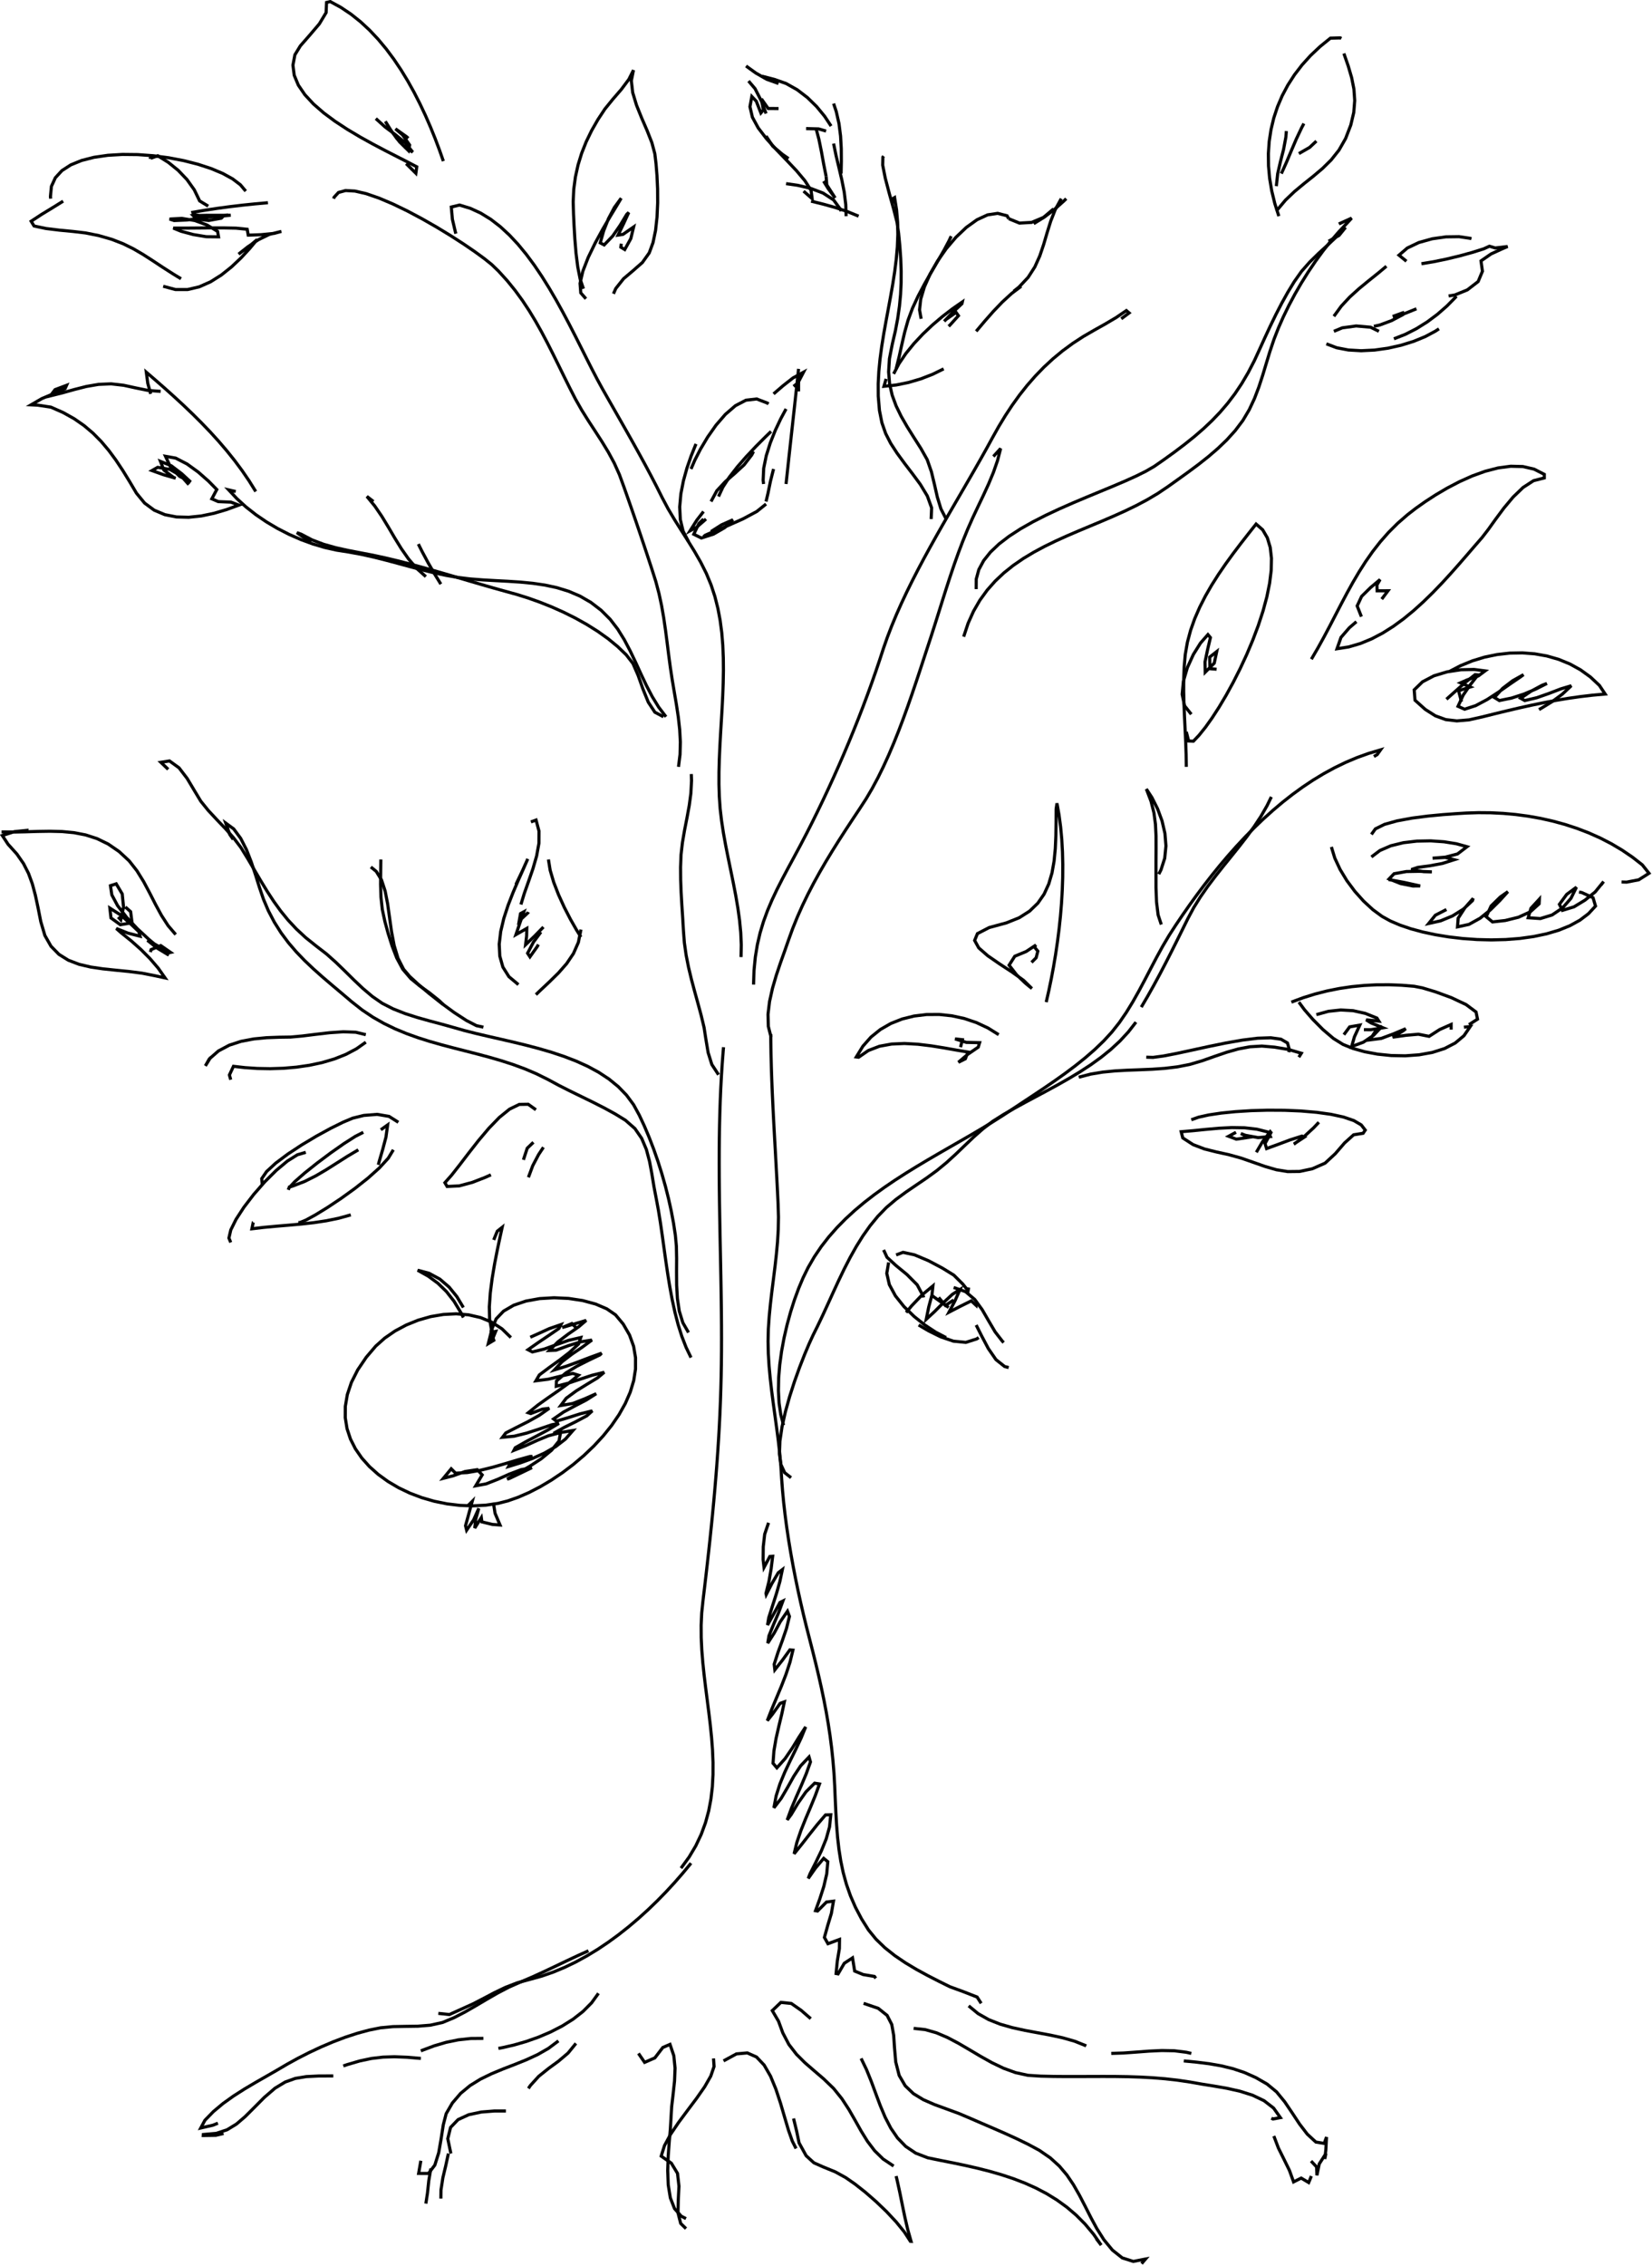<?xml version="1.0" encoding="utf-8" ?>
<svg baseProfile="full" height="1086.5" version="1.1" viewBox="0,0,792.5,1086.5" width="792.5" xmlns="http://www.w3.org/2000/svg" xmlns:ev="http://www.w3.org/2001/xml-events" xmlns:xlink="http://www.w3.org/1999/xlink"><defs><style type="text/css"><![CDATA[
	.background { fill: white; }
	.line { stroke: firebrick; stroke-width: .1mm; }
	.blacksquare { fill: indigo; }
	.whitesquare { fill: white; }
]]></style></defs><rect class="background" height="100%" width="100%" x="0" y="0" /><path d="M 210.289 965.24 L 215.559 965.813 L 221.48 963.139 L 226.971 960.658 L 232.135 957.985 L 237.224 955.298 L 242.489 952.771 L 248.179 950.58 L 254.328 948.925 L 259.915 947.377 L 265.443 945.453 L 270.902 943.178 L 276.282 940.58 L 281.573 937.684 L 286.764 934.517 L 291.847 931.106 L 296.812 927.477 L 301.647 923.657 L 306.344 919.672 L 310.892 915.548 L 315.282 911.312 L 319.503 906.991 L 323.546 902.61 L 327.4 898.197 L 331.057 893.778 L 331.489 893.24" fill="none" id="1" stroke="black" stroke-width="1.5" /><path d="M 326.689 895.64 L 330.566 890.329 L 333.783 884.918 L 336.39 879.415 L 338.438 873.829 L 339.977 868.166 L 341.057 862.434 L 341.73 856.64 L 342.046 850.793 L 342.055 844.899 L 341.808 838.966 L 341.355 833.002 L 340.747 827.014 L 340.034 821.01 L 339.267 814.997 L 338.497 808.983 L 337.773 802.976 L 337.146 796.982 L 336.667 791.01 L 336.387 785.067 L 336.356 779.161 L 336.624 773.299 L 337.231 767.45 L 337.941 761.511 L 338.638 755.564 L 339.32 749.609 L 339.984 743.648 L 340.628 737.68 L 341.248 731.706 L 341.843 725.728 L 342.409 719.745 L 342.944 713.76 L 343.446 707.772 L 343.912 701.782 L 344.338 695.791 L 344.724 689.799 L 345.065 683.808 L 345.36 677.819 L 345.606 671.831 L 345.803 665.844 L 345.954 659.855 L 346.055 653.862 L 346.113 647.867 L 346.131 641.869 L 346.115 635.869 L 346.07 629.866 L 346.001 623.863 L 345.912 617.858 L 345.808 611.851 L 345.694 605.844 L 345.575 599.837 L 345.455 593.83 L 345.341 587.822 L 345.235 581.815 L 345.144 575.809 L 345.072 569.804 L 345.024 563.8 L 345.005 557.798 L 345.02 551.798 L 345.073 545.8 L 345.169 539.804 L 345.314 533.811 L 345.512 527.822 L 345.767 521.836 L 346.086 515.853 L 346.472 509.875 L 346.93 503.901 L 347.089 502.04" fill="none" id="2" stroke="black" stroke-width="1.5" /><path d="M 470.689 960.44 L 468.744 957.422 L 462.28 954.893 L 455.662 952.474 L 450.416 949.872 L 445.026 947.114 L 439.616 944.165 L 434.312 940.988 L 429.236 937.545 L 424.513 933.797 L 420.268 929.708 L 416.623 925.24 L 413.31 919.958 L 410.385 914.408 L 407.982 908.876 L 406.043 903.341 L 404.511 897.779 L 403.33 892.169 L 402.443 886.488 L 401.793 880.713 L 401.323 874.823 L 400.977 868.794 L 400.696 862.605 L 400.427 856.252 L 400.069 849.997 L 399.572 843.902 L 398.942 837.938 L 398.186 832.077 L 397.309 826.291 L 396.319 820.553 L 395.22 814.835 L 394.019 809.109 L 392.722 803.347 L 391.336 797.521 L 389.866 791.604 L 388.318 785.567 L 386.867 779.91 L 385.475 774.228 L 384.126 768.428 L 382.829 762.533 L 381.592 756.564 L 380.424 750.541 L 379.335 744.487 L 378.334 738.422 L 377.429 732.368 L 376.63 726.346 L 375.946 720.377 L 375.385 714.482 L 374.957 708.683 L 374.593 702.822 L 374.061 696.865 L 373.386 690.89 L 372.615 684.901 L 371.794 678.905 L 370.971 672.906 L 370.192 666.91 L 369.503 660.923 L 368.952 654.949 L 368.584 648.995 L 368.447 643.065 L 368.592 637.122 L 369.011 631.054 L 369.597 625.056 L 370.293 619.108 L 371.038 613.194 L 371.775 607.294 L 372.443 601.389 L 372.984 595.462 L 373.339 589.494 L 373.449 583.467 L 373.269 577.392 L 372.987 571.376 L 372.681 565.371 L 372.359 559.375 L 372.027 553.388 L 371.693 547.405 L 371.363 541.426 L 371.044 535.448 L 370.744 529.47 L 370.47 523.489 L 370.229 517.503 L 370.027 511.511 L 369.872 505.51 L 369.771 499.498 L 369.739 495.74" fill="none" id="3" stroke="black" stroke-width="1.5" /><path d="M 369.889 497.24 L 368.583 492.076 L 368.424 486.295 L 369.172 480.118 L 370.587 473.769 L 372.429 467.47 L 374.458 461.444 L 376.436 455.915 L 378.2 450.862 L 380.256 445.178 L 382.511 439.604 L 384.949 434.13 L 387.553 428.746 L 390.306 423.442 L 393.193 418.21 L 396.196 413.038 L 399.298 407.918 L 402.484 402.84 L 405.736 397.794 L 409.038 392.77 L 412.373 387.759 L 415.499 382.952 L 418.408 378.005 L 421.184 372.821 L 423.832 367.437 L 426.36 361.889 L 428.776 356.211 L 431.087 350.441 L 433.299 344.613 L 435.42 338.765 L 437.457 332.93 L 439.417 327.147 L 441.307 321.449 L 443.135 315.873 L 444.908 310.456 L 446.745 304.872 L 448.581 299.146 L 450.382 293.425 L 452.173 287.714 L 453.98 282.015 L 455.83 276.332 L 457.748 270.669 L 459.759 265.029 L 461.891 259.416 L 464.169 253.833 L 466.59 248.342 L 469.147 242.913 L 471.751 237.467 L 474.272 231.979 L 476.579 226.423 L 478.543 220.776 L 480.033 215.012 L 476.674 218.704 L 476.539 218.84" fill="none" id="4" stroke="black" stroke-width="1.5" /><path d="M 361.489 472.04 L 361.726 465.175 L 362.35 458.79 L 363.334 452.812 L 364.652 447.169 L 366.275 441.788 L 368.177 436.594 L 370.331 431.515 L 372.71 426.478 L 375.287 421.41 L 378.035 416.237 L 380.927 410.887 L 383.935 405.286 L 387.005 399.415 L 389.668 394.157 L 392.299 388.83 L 394.893 383.441 L 397.448 377.997 L 399.961 372.505 L 402.427 366.972 L 404.843 361.405 L 407.206 355.811 L 409.512 350.196 L 411.759 344.567 L 413.942 338.932 L 416.058 333.297 L 418.104 327.669 L 420.076 322.054 L 421.971 316.46 L 423.781 310.936 L 425.678 305.522 L 427.764 300.098 L 430.024 294.667 L 432.44 289.233 L 434.996 283.801 L 437.675 278.372 L 440.461 272.951 L 443.336 267.541 L 446.285 262.147 L 449.289 256.771 L 452.334 251.417 L 455.402 246.089 L 458.476 240.79 L 461.541 235.524 L 464.578 230.294 L 467.572 225.105 L 470.507 219.959 L 473.364 214.861 L 476.153 209.764 L 479.147 204.427 L 482.287 199.252 L 485.589 194.244 L 489.069 189.413 L 492.746 184.766 L 496.636 180.312 L 500.756 176.059 L 505.124 172.015 L 509.755 168.188 L 514.668 164.585 L 519.704 161.31 L 524.933 158.281 L 530.235 155.314 L 535.429 152.242 L 540.336 148.896 L 541.664 150.025 L 537.889 152.84" fill="none" id="5" stroke="black" stroke-width="1.5" /><path d="M 355.489 458.84 L 355.608 452.998 L 355.353 447.115 L 354.784 441.2 L 353.96 435.259 L 352.943 429.299 L 351.793 423.328 L 350.569 417.353 L 349.333 411.381 L 348.145 405.419 L 347.065 399.473 L 346.154 393.552 L 345.471 387.663 L 345.066 381.855 L 344.892 376.007 L 344.904 370.081 L 345.062 364.089 L 345.329 358.045 L 345.665 351.96 L 346.033 345.848 L 346.394 339.72 L 346.709 333.591 L 346.939 327.471 L 347.047 321.375 L 346.993 315.314 L 346.739 309.302 L 346.246 303.35 L 345.476 297.472 L 344.391 291.68 L 342.951 285.987 L 341.119 280.405 L 338.85 274.919 L 336.174 269.599 L 333.201 264.41 L 330.038 259.302 L 326.796 254.222 L 323.583 249.118 L 320.51 243.94 L 317.685 238.633 L 315.001 233.276 L 312.244 227.957 L 309.424 222.672 L 306.552 217.414 L 303.638 212.175 L 300.692 206.95 L 297.726 201.731 L 294.748 196.513 L 291.769 191.289 L 288.884 186.204 L 286.514 181.861 L 284.047 177.118 L 281.475 172.038 L 278.793 166.688 L 275.992 161.132 L 273.067 155.436 L 270.009 149.664 L 266.812 143.883 L 263.469 138.158 L 259.973 132.553 L 256.316 127.133 L 252.492 121.966 L 248.495 117.114 L 244.315 112.644 L 239.948 108.621 L 235.385 105.111 L 230.62 102.177 L 225.646 99.887 L 220.455 98.304 L 216.496 99.262 L 217.028 105.153 L 218.429 111.107 L 218.689 112.04" fill="none" id="6" stroke="black" stroke-width="1.5" /><path d="M 344.689 515.24 L 341.483 510.344 L 339.706 504.647 L 338.688 498.588 L 337.759 492.606 L 336.366 486.782 L 334.802 480.98 L 333.215 475.24 L 331.689 469.515 L 330.307 463.754 L 329.151 457.909 L 328.304 451.932 L 327.844 445.833 L 327.49 439.917 L 327.101 433.895 L 326.754 427.823 L 326.521 421.757 L 326.479 415.75 L 326.705 409.854 L 327.381 403.913 L 328.402 397.997 L 329.559 392.09 L 330.642 386.176 L 331.441 380.24 L 331.747 374.266 L 331.639 371.09" fill="none" id="7" stroke="black" stroke-width="1.5" /><path d="M 325.489 367.64 L 326.226 361.715 L 326.378 355.764 L 326.063 349.798 L 325.399 343.826 L 324.503 337.858 L 323.494 331.905 L 322.489 325.974 L 321.573 319.945 L 320.775 313.956 L 320.029 308.022 L 319.264 302.131 L 318.409 296.27 L 317.393 290.426 L 316.145 284.587 L 314.593 278.74 L 312.75 272.944 L 310.872 267.218 L 308.979 261.514 L 307.068 255.828 L 305.138 250.158 L 303.187 244.499 L 301.214 238.849 L 299.217 233.204 L 297.144 227.53 L 294.668 222.017 L 291.83 216.767 L 288.741 211.69 L 285.511 206.699 L 282.248 201.703 L 279.064 196.616 L 276.067 191.348 L 273.242 185.828 L 270.515 180.338 L 267.851 174.912 L 265.204 169.558 L 262.528 164.281 L 259.778 159.087 L 256.908 153.982 L 253.873 148.971 L 250.627 144.061 L 247.125 139.259 L 243.32 134.568 L 239.169 129.997 L 235.929 126.862 L 232.426 124.05 L 227.829 120.69 L 222.337 116.941 L 216.151 112.957 L 209.472 108.895 L 202.502 104.91 L 195.44 101.158 L 188.487 97.795 L 181.844 94.977 L 175.713 92.859 L 170.293 91.599 L 165.785 91.351 L 162.391 92.272 L 160.311 94.517 L 160.039 95.24" fill="none" id="8" stroke="black" stroke-width="1.5" /><path d="M 375.889 683.24 L 374.552 678.171 L 373.745 672.644 L 373.424 666.752 L 373.546 660.59 L 374.066 654.248 L 374.943 647.82 L 376.132 641.399 L 377.589 635.077 L 379.272 628.948 L 381.137 623.103 L 383.141 617.636 L 385.241 612.64 L 387.659 607.699 L 390.648 602.538 L 393.965 597.64 L 397.584 592.988 L 401.481 588.563 L 405.629 584.35 L 410.005 580.33 L 414.584 576.487 L 419.34 572.803 L 424.249 569.26 L 429.285 565.843 L 434.423 562.533 L 439.639 559.313 L 444.908 556.166 L 450.205 553.074 L 455.504 550.021 L 460.781 546.99 L 466.01 543.962 L 471.168 540.921 L 476.228 537.85 L 481.166 534.731 L 485.934 531.572 L 490.713 528.4 L 495.665 525.129 L 500.722 521.753 L 505.818 518.266 L 510.884 514.664 L 515.853 510.942 L 520.658 507.095 L 525.231 503.117 L 529.504 499.004 L 533.411 494.75 L 536.972 490.248 L 540.307 485.391 L 543.426 480.297 L 546.388 475.034 L 549.248 469.668 L 552.065 464.262 L 554.895 458.885 L 557.795 453.601 L 560.823 448.475 L 563.966 443.622 L 567.19 438.845 L 570.535 434.046 L 574.003 429.241 L 577.591 424.448 L 581.3 419.683 L 585.129 414.963 L 589.077 410.306 L 593.144 405.728 L 597.33 401.247 L 601.633 396.879 L 606.054 392.641 L 610.592 388.551 L 615.246 384.626 L 620.015 380.882 L 624.9 377.336 L 629.899 374.006 L 635.013 370.908 L 640.24 368.06 L 645.58 365.479 L 651.033 363.181 L 656.598 361.183 L 662.274 359.503 L 660.662 361.764 L 659.089 362.69" fill="none" id="9" stroke="black" stroke-width="1.5" /><path d="M 379.489 708.44 L 376.427 706.034 L 374.624 702.124 L 373.919 696.982 L 374.147 690.88 L 375.147 684.089 L 376.754 676.882 L 378.806 669.53 L 381.14 662.306 L 383.592 655.48 L 386.001 649.325 L 388.202 644.113 L 390.034 640.115 L 392.22 635.725 L 394.763 630.386 L 397.271 624.925 L 399.787 619.396 L 402.351 613.85 L 405.006 608.339 L 407.794 602.915 L 410.757 597.63 L 413.935 592.536 L 417.372 587.685 L 421.109 583.129 L 425.207 578.91 L 429.772 575.043 L 434.614 571.49 L 439.594 568.099 L 444.574 564.717 L 449.416 561.193 L 454.054 557.377 L 458.5 553.326 L 462.802 549.192 L 467.112 545.094 L 471.581 541.155 L 476.36 537.494 L 481.374 534.333 L 486.435 531.441 L 491.645 528.592 L 496.956 525.749 L 502.319 522.879 L 507.686 519.947 L 513.008 516.917 L 518.236 513.756 L 523.322 510.428 L 528.216 506.899 L 532.872 503.134 L 537.239 499.098 L 541.269 494.757 L 544.914 490.075 L 544.939 490.04" fill="none" id="10" stroke="black" stroke-width="1.5" /><path d="M 547.489 482.84 L 550.537 477.654 L 553.479 472.419 L 556.332 467.144 L 559.112 461.833 L 561.837 456.495 L 564.523 451.136 L 567.187 445.763 L 569.846 440.383 L 572.689 435.083 L 575.884 429.963 L 579.354 424.987 L 583.022 420.123 L 586.811 415.336 L 590.645 410.592 L 594.447 405.857 L 598.14 401.096 L 601.648 396.275 L 604.894 391.361 L 607.8 386.319 L 609.889 382.04" fill="none" id="11" stroke="black" stroke-width="1.5" /><path d="M 331.489 650.84 L 329.129 645.945 L 327.085 640.668 L 325.32 635.072 L 323.798 629.216 L 322.48 623.161 L 321.33 616.969 L 320.311 610.7 L 319.386 604.415 L 318.516 598.175 L 317.667 592.041 L 316.799 586.073 L 315.876 580.332 L 314.861 574.879 L 313.717 568.907 L 312.715 562.785 L 311.599 556.789 L 310.071 551.069 L 307.833 545.775 L 304.586 541.058 L 300.033 537.068 L 295.121 534.051 L 289.901 531.194 L 284.455 528.429 L 278.91 525.719 L 273.393 523.027 L 268.028 520.316 L 262.8 517.494 L 257.305 514.777 L 251.735 512.411 L 246.104 510.339 L 240.427 508.504 L 234.718 506.849 L 228.989 505.317 L 223.256 503.851 L 217.532 502.395 L 211.832 500.89 L 206.169 499.28 L 200.557 497.508 L 195.011 495.516 L 189.544 493.249 L 184.17 490.649 L 178.904 487.658 L 173.759 484.22 L 168.749 480.278 L 163.978 476.232 L 159.304 472.302 L 154.752 468.416 L 150.351 464.504 L 146.129 460.496 L 142.116 456.325 L 138.341 451.919 L 134.831 447.211 L 131.616 442.13 L 128.725 436.608 L 126.388 431.1 L 124.482 425.512 L 122.593 419.482 L 120.568 413.332 L 118.25 407.387 L 115.484 401.969 L 112.116 397.402 L 108.314 394.627 L 110.201 400.034 L 111.889 402.44" fill="none" id="12" stroke="black" stroke-width="1.5" /><path d="M 330.289 638.84 L 327.571 634.124 L 325.875 628.604 L 324.964 622.523 L 324.604 616.124 L 324.559 609.649 L 324.595 603.342 L 324.476 597.445 L 323.967 592.056 L 323.105 586.395 L 322.016 580.585 L 320.713 574.674 L 319.208 568.711 L 317.514 562.747 L 315.646 556.831 L 313.615 551.013 L 311.436 545.341 L 309.121 539.866 L 306.683 534.637 L 303.935 529.607 L 300.55 525.035 L 296.592 520.95 L 292.126 517.313 L 287.218 514.084 L 281.932 511.222 L 276.336 508.688 L 270.493 506.442 L 264.47 504.444 L 258.332 502.655 L 252.145 501.034 L 245.974 499.541 L 239.885 498.137 L 233.942 496.782 L 228.213 495.435 L 222.761 494.057 L 217.613 492.599 L 212.014 491.036 L 206.143 489.473 L 200.173 487.8 L 194.277 485.906 L 188.628 483.682 L 183.399 481.016 L 178.635 477.728 L 174.085 473.88 L 169.74 469.776 L 165.472 465.561 L 161.153 461.378 L 156.656 457.37 L 151.723 453.566 L 146.638 449.502 L 142.169 445.364 L 138.209 441.122 L 134.646 436.748 L 131.372 432.211 L 128.276 427.483 L 125.249 422.533 L 122.181 417.333 L 118.963 411.852 L 115.598 406.371 L 111.977 401.586 L 108.075 397.204 L 104.012 392.948 L 99.908 388.543 L 96.327 384.116 L 93.19 378.914 L 89.781 373.204 L 85.892 368.123 L 81.318 364.804 L 77.152 365.461 L 80.689 368.84" fill="none" id="13" stroke="black" stroke-width="1.5" /><path d="M 175.489 496.04 L 170.647 494.868 L 164.725 494.657 L 158.177 495.096 L 151.461 495.872 L 145.034 496.673 L 139.351 497.186 L 133.949 497.264 L 127.933 497.484 L 121.771 498.08 L 115.701 499.223 L 109.96 501.088 L 104.784 503.846 L 100.412 507.671 L 98.514 511.014 L 101.089 506.84" fill="none" id="14" stroke="black" stroke-width="1.5" /><path d="M 175.489 499.64 L 170.974 502.824 L 165.918 505.493 L 160.419 507.677 L 154.572 509.405 L 148.473 510.707 L 142.219 511.612 L 135.906 512.149 L 129.631 512.348 L 123.49 512.238 L 117.579 511.849 L 111.994 511.209 L 110.047 515.374 L 110.689 517.64" fill="none" id="15" stroke="black" stroke-width="1.5" /><path d="M 517.489 516.44 L 523.194 514.953 L 528.992 513.99 L 534.864 513.413 L 540.796 513.083 L 546.77 512.862 L 552.772 512.611 L 558.785 512.193 L 564.793 511.468 L 570.78 510.299 L 576.729 508.547 L 582.795 506.401 L 588.514 504.457 L 594.058 502.884 L 599.609 501.844 L 605.349 501.503 L 611.462 502.027 L 618.223 503.162 L 624.269 504.947 L 623.089 506.84" fill="none" id="16" stroke="black" stroke-width="1.5" /><path d="M 549.889 506.84 L 553.138 506.934 L 558.162 506.257 L 564.564 505.019 L 571.944 503.429 L 579.907 501.697 L 588.054 500.031 L 595.986 498.642 L 603.308 497.737 L 609.62 497.527 L 614.525 498.221 L 617.625 500.027 L 618.523 503.156 L 618.289 504.44" fill="none" id="17" stroke="black" stroke-width="1.5" /><path d="M 557.089 443.24 L 555.571 438.629 L 554.809 432.427 L 554.551 425.563 L 554.544 418.963 L 554.539 413.555 L 554.578 406.757 L 554.564 400.696 L 554.293 395.099 L 553.565 389.683 L 552.178 384.166 L 549.929 378.266 L 552.637 382.407 L 555.34 387.812 L 557.463 393.578 L 558.846 399.545 L 559.328 405.552 L 558.747 411.439 L 556.942 417.044 L 555.889 419.09" fill="none" id="18" stroke="black" stroke-width="1.5" /><path d="M 446.689 248.84 L 446.922 243.487 L 444.86 237.787 L 441.486 232.201 L 437.783 227.191 L 434.004 222.25 L 430.324 217.228 L 427.283 212.549 L 424.871 207.835 L 423.077 202.708 L 421.892 196.792 L 421.316 189.89 L 421.293 183.963 L 421.6 178.024 L 422.179 172.076 L 422.975 166.12 L 423.933 160.159 L 424.996 154.194 L 426.108 148.226 L 427.215 142.258 L 428.26 136.291 L 429.187 130.327 L 429.941 124.368 L 430.465 118.416 L 430.705 112.472 L 430.604 106.539 L 430.106 100.617 L 429.156 94.709 L 428.477 95.117 L 428.539 97.64" fill="none" id="19" stroke="black" stroke-width="1.5" /><path d="M 453.889 248.84 L 451.369 243.92 L 449.647 238.271 L 448.278 232.236 L 446.813 226.158 L 444.805 220.381 L 441.747 214.956 L 438.348 209.626 L 435.166 204.542 L 432.308 199.576 L 429.884 194.597 L 428 189.478 L 426.767 184.087 L 426.292 178.298 L 426.683 171.979 L 428.037 165.048 L 429.511 158.69 L 430.653 152.65 L 431.484 146.839 L 432.024 141.167 L 432.294 135.544 L 432.313 129.881 L 432.103 124.088 L 431.683 118.077 L 431.073 111.756 L 430.309 106.508 L 428.716 100.294 L 426.642 92.866 L 424.687 85.429 L 423.449 79.185 L 423.53 75.338 L 423.889 74.84" fill="none" id="20" stroke="black" stroke-width="1.5" /><path d="M 462.289 305.24 L 464.415 298.835 L 467.028 293.011 L 470.09 287.725 L 473.564 282.932 L 477.415 278.586 L 481.605 274.643 L 486.098 271.058 L 490.858 267.785 L 495.847 264.781 L 501.03 261.999 L 506.369 259.395 L 511.829 256.924 L 517.372 254.541 L 522.961 252.202 L 528.562 249.86 L 534.135 247.472 L 539.647 244.993 L 545.058 242.376 L 550.334 239.579 L 555.437 236.554 L 560.329 233.261 L 565.149 229.823 L 570.031 226.314 L 574.893 222.697 L 579.657 218.938 L 584.241 214.999 L 588.565 210.847 L 592.549 206.444 L 596.217 201.596 L 599.283 196.43 L 601.796 191.063 L 603.902 185.536 L 605.747 179.89 L 607.475 174.167 L 609.234 168.409 L 611.167 162.656 L 613.276 157.265 L 615.64 151.904 L 618.276 146.495 L 621.158 141.082 L 624.264 135.709 L 627.571 130.424 L 631.054 125.271 L 634.69 120.295 L 638.455 115.542 L 642.326 111.057 L 646.28 106.886 L 648.41 104.577 L 642.662 107.186 L 642.289 107.39" fill="none" id="21" stroke="black" stroke-width="1.5" /><path d="M 468.289 282.44 L 468.32 277.648 L 469.557 273.096 L 471.877 268.774 L 475.158 264.671 L 479.278 260.773 L 484.115 257.07 L 489.547 253.551 L 495.452 250.203 L 501.708 247.015 L 508.193 243.976 L 514.784 241.074 L 521.361 238.298 L 527.801 235.635 L 533.981 233.074 L 539.78 230.605 L 545.076 228.214 L 549.747 225.891 L 553.67 223.624 L 558.283 220.424 L 563.481 216.672 L 568.379 212.972 L 572.995 209.27 L 577.345 205.509 L 581.445 201.634 L 585.314 197.589 L 588.967 193.319 L 592.421 188.769 L 595.694 183.881 L 598.801 178.602 L 601.761 172.876 L 604.377 167.191 L 606.832 161.789 L 609.385 156.316 L 612.05 150.84 L 614.842 145.428 L 617.775 140.148 L 620.862 135.068 L 624.348 130.125 L 628.325 125.609 L 632.585 121.44 L 636.971 117.419 L 641.325 113.346 L 645.491 109.02 L 642.339 112.898 L 637.339 115.64" fill="none" id="22" stroke="black" stroke-width="1.5" /><path d="M 318.289 343.64 L 314.155 341.454 L 310.998 336.637 L 308.443 330.358 L 306.113 323.784 L 303.634 318.083 L 300.403 313.916 L 296.269 309.947 L 291.686 306.195 L 286.729 302.667 L 281.476 299.372 L 276.002 296.321 L 270.384 293.521 L 264.699 290.982 L 259.023 288.713 L 253.433 286.722 L 248.004 285.018 L 242.471 283.494 L 236.659 281.876 L 230.88 280.215 L 225.126 278.529 L 219.386 276.834 L 213.652 275.148 L 207.914 273.487 L 202.162 271.869 L 196.388 270.31 L 190.581 268.828 L 184.733 267.439 L 178.834 266.161 L 172.972 265.036 L 167.019 263.893 L 161.077 262.579 L 155.258 260.941 L 149.674 258.827 L 144.437 256.085 L 142.395 255.359 L 147.126 258.609 L 149.239 259.79" fill="none" id="23" stroke="black" stroke-width="1.5" /><path d="M 319.489 343.64 L 315.97 339.01 L 312.88 333.97 L 310.094 328.636 L 307.484 323.123 L 304.927 317.547 L 302.296 312.021 L 299.467 306.662 L 296.312 301.585 L 292.708 296.905 L 288.352 292.552 L 283.414 288.773 L 278.222 285.78 L 272.811 283.472 L 267.215 281.748 L 261.466 280.508 L 255.599 279.649 L 249.647 279.072 L 243.644 278.675 L 237.624 278.357 L 231.619 278.018 L 225.665 277.556 L 219.77 276.85 L 213.917 275.839 L 208.093 274.587 L 202.286 273.159 L 196.485 271.623 L 190.679 270.045 L 184.855 268.491 L 179.003 267.027 L 173.11 265.72 L 167.165 264.637 L 161.435 263.739 L 155.773 262.472 L 150.048 260.774 L 144.326 258.672 L 138.67 256.192 L 133.145 253.362 L 127.815 250.207 L 122.745 246.755 L 117.998 243.031 L 113.639 239.064 L 109.732 234.878 L 113.089 235.64" fill="none" id="24" stroke="black" stroke-width="1.5" /><path d="M 204.289 276.44 L 199.816 272.45 L 195.95 267.934 L 192.522 263.04 L 189.361 257.912 L 186.297 252.696 L 183.16 247.539 L 179.779 242.584 L 175.985 237.979 L 178.894 240.251 L 179.089 240.44" fill="none" id="25" stroke="black" stroke-width="1.5" /><path d="M 211.489 280.04 L 208.411 275.06 L 205.375 269.794 L 202.491 264.424 L 200.689 260.84" fill="none" id="26" stroke="black" stroke-width="1.5" /><path d="M 231.889 492.44 L 228.571 491.729 L 223.733 489.232 L 217.938 485.466 L 211.753 480.95 L 205.742 476.202 L 200.472 471.741 L 196.508 468.086 L 193.615 464.687 L 190.922 459.396 L 189.088 453.277 L 187.832 446.664 L 186.877 439.886 L 185.945 433.276 L 184.755 427.165 L 183.031 421.885 L 180.493 417.766 L 177.889 415.64" fill="none" id="27" stroke="black" stroke-width="1.5" /><path d="M 182.689 412.04 L 182.622 418.031 L 182.57 424.036 L 182.754 430.029 L 183.394 435.984 L 184.612 441.67 L 186.193 447.489 L 188.127 453.589 L 190.295 459.216 L 193.206 464.636 L 197.076 469.161 L 201.418 472.698 L 206.052 475.996 L 210.795 479.802 L 212.689 481.64" fill="none" id="28" stroke="black" stroke-width="1.5" /><path d="M 257.089 532.04 L 253.381 529.405 L 249.124 529.469 L 244.468 531.733 L 239.565 535.694 L 234.567 540.851 L 229.623 546.701 L 224.886 552.745 L 220.506 558.479 L 216.635 563.403 L 213.424 567.015 L 214.498 568.814 L 220.297 568.54 L 226.581 566.854 L 232.513 564.553 L 235.489 563.24" fill="none" id="29" stroke="black" stroke-width="1.5" /><path d="M 571.489 536.84 L 574.979 535.601 L 579.85 534.524 L 585.849 533.629 L 592.728 532.937 L 600.237 532.47 L 608.126 532.247 L 616.146 532.291 L 624.045 532.621 L 631.576 533.259 L 638.487 534.225 L 644.529 535.54 L 649.452 537.225 L 653.006 539.3 L 654.943 541.788 L 653.91 543.315 L 649.37 544.042 L 645.035 547.928 L 640.581 553.086 L 635.683 557.629 L 629.552 560.325 L 623.411 561.618 L 617.733 561.682 L 612.302 560.794 L 606.905 559.231 L 601.324 557.271 L 595.347 555.192 L 589.483 553.571 L 583.582 552.28 L 577.814 550.836 L 572.362 548.753 L 567.41 545.55 L 566.631 542.567 L 572.493 542.061 L 578.563 541.446 L 584.742 540.896 L 590.931 540.583 L 597.033 540.679 L 602.947 541.357 L 608.575 542.788 L 609.433 544.9 L 603.526 545.392 L 597.476 544.289 L 595.264 543.438 L 598.92 545.282 L 593.084 546.139 L 589.406 544.751 L 592.939 542.84" fill="none" id="30" stroke="black" stroke-width="1.5" /><path d="M 619.489 480.44 L 625.117 478.341 L 630.832 476.558 L 636.622 475.083 L 642.477 473.911 L 648.386 473.034 L 654.34 472.446 L 660.329 472.139 L 666.341 472.107 L 672.366 472.343 L 678.395 472.839 L 682.362 473.609 L 688.672 475.507 L 696.25 478.289 L 703.316 481.62 L 708.089 485.17 L 708.789 488.603 L 704.689 491.24" fill="none" id="31" stroke="black" stroke-width="1.5" /><path d="M 623.089 480.44 L 625.774 484.081 L 629.812 488.726 L 634.638 493.585 L 639.688 497.867 L 644.295 500.735 L 649.076 502.658 L 654.669 504.224 L 660.853 505.373 L 667.411 506.042 L 674.121 506.17 L 680.766 505.695 L 687.125 504.555 L 692.979 502.69 L 698.109 500.036 L 702.296 496.533 L 705.321 492.119 L 702.289 492.44" fill="none" id="32" stroke="black" stroke-width="1.5" /><path d="M 631.489 486.44 L 637.29 484.838 L 643.209 484.207 L 649.132 484.541 L 654.946 485.835 L 660.539 488.086 L 661.459 489.545 L 655.369 488.934 L 657.749 490.422 L 663.431 492.738 L 657.598 493.668 L 654.289 493.64" fill="none" id="33" stroke="black" stroke-width="1.5" /><path d="M 501.889 480.44 L 503.127 474.989 L 504.296 469.353 L 505.385 463.558 L 506.382 457.628 L 507.276 451.589 L 508.056 445.466 L 508.71 439.284 L 509.226 433.067 L 509.594 426.841 L 509.802 420.632 L 509.839 414.463 L 509.693 408.361 L 509.352 402.35 L 508.806 396.456 L 508.043 390.702 L 507.051 385.116 L 506.64 387.837 L 506.611 394.3 L 506.521 400.664 L 506.248 406.86 L 505.67 412.824 L 504.664 418.487 L 503.109 423.784 L 500.881 428.648 L 497.859 433.011 L 493.92 436.809 L 488.942 439.973 L 482.802 442.437 L 474.537 444.68 L 468.901 447.591 L 467.553 450.863 L 469.521 454.423 L 473.832 458.195 L 479.511 462.105 L 485.586 466.078 L 491.083 470.039 L 495.029 473.914 L 492.012 471.448 L 487.672 467.334 L 484.088 462.72 L 486.807 458.441 L 492.278 456.171 L 496.984 453.041 L 496.189 453.958 L 497.88 456.013 L 497.049 459.17 L 494.839 461.39" fill="none" id="34" stroke="black" stroke-width="1.5" /><path d="M 479.089 496.04 L 473.942 492.831 L 468.412 490.244 L 462.599 488.291 L 456.601 486.988 L 450.519 486.346 L 444.452 486.382 L 438.5 487.107 L 432.763 488.536 L 427.34 490.682 L 422.331 493.56 L 417.835 497.182 L 413.953 501.563 L 410.785 506.716 L 411.894 506.862 L 416.559 503.641 L 421.891 501.593 L 427.729 500.531 L 433.913 500.267 L 440.28 500.615 L 446.672 501.386 L 452.925 502.394 L 458.881 503.452 L 464.378 504.373 L 463.102 507.605 L 459.758 509.285 L 464.189 505.509 L 469.284 502.025 L 469.939 499.877 L 463.577 499.738 L 458.137 498.062 L 461.681 498.448 L 460.789 502.04" fill="none" id="35" stroke="black" stroke-width="1.5" /><path d="M 569.089 367.64 L 569.006 361.687 L 568.798 355.688 L 568.52 349.659 L 568.23 343.617 L 567.984 337.575 L 567.84 331.552 L 567.854 325.56 L 568.083 319.618 L 568.601 313.72 L 569.62 307.9 L 571.149 302.194 L 573.134 296.601 L 575.52 291.122 L 578.253 285.755 L 581.28 280.498 L 584.546 275.352 L 587.996 270.315 L 591.578 265.386 L 595.237 260.565 L 598.919 255.85 L 602.57 251.24 L 605.729 253.992 L 607.964 257.822 L 609.346 262.397 L 609.943 267.616 L 609.826 273.38 L 609.065 279.589 L 607.731 286.143 L 605.893 292.942 L 603.621 299.887 L 600.986 306.876 L 598.059 313.812 L 594.908 320.593 L 591.604 327.119 L 588.217 333.292 L 584.818 339.011 L 581.476 344.175 L 578.262 348.686 L 575.245 352.443 L 572.497 355.346 L 570.22 355.262 L 569.089 350.84" fill="none" id="36" stroke="black" stroke-width="1.5" /><path d="M 571.489 342.44 L 568.244 338.342 L 567.11 332.88 L 567.698 326.599 L 569.617 320.046 L 572.477 313.77 L 575.888 308.316 L 579.461 304.232 L 580.664 305.674 L 579.294 311.479 L 578.07 317.336 L 578.163 322.265 L 582.493 317.938 L 583.692 312.378 L 580.322 315.033 L 580.425 320.579 L 583.639 320.84" fill="none" id="37" stroke="black" stroke-width="1.5" /><path d="M 629.089 316.04 L 632.192 310.73 L 635.126 305.41 L 637.941 300.095 L 640.686 294.803 L 643.411 289.55 L 646.166 284.352 L 649.001 279.225 L 651.966 274.186 L 655.111 269.252 L 658.485 264.439 L 662.138 259.763 L 666.12 255.241 L 670.482 250.889 L 675.272 246.723 L 679.287 243.629 L 683.722 240.495 L 688.758 237.23 L 694.273 233.987 L 700.142 230.922 L 706.244 228.189 L 712.455 225.943 L 718.652 224.337 L 724.712 223.526 L 730.512 223.666 L 735.929 224.909 L 740.84 227.412 L 740.835 229.13 L 735.675 230.446 L 730.672 233.691 L 725.914 238.259 L 721.485 243.544 L 717.472 248.938 L 713.962 253.837 L 711.039 257.632 L 707.517 261.685 L 703.812 265.985 L 699.941 270.444 L 695.908 274.993 L 691.713 279.563 L 687.359 284.084 L 682.847 288.487 L 678.18 292.701 L 673.359 296.658 L 668.386 300.288 L 663.264 303.522 L 657.993 306.289 L 652.575 308.52 L 647.014 310.147 L 641.393 311.01 L 643.299 305.585 L 647.285 300.981 L 650.689 298.04" fill="none" id="38" stroke="black" stroke-width="1.5" /><path d="M 653.089 295.64 L 651.06 290.494 L 653.204 285.904 L 657.471 281.709 L 662.061 277.837 L 660.559 280.41 L 660.646 283.247 L 665.849 283.225 L 662.839 287.24" fill="none" id="39" stroke="black" stroke-width="1.5" /><path d="M 695.089 322.04 L 700.596 319.165 L 706.325 316.828 L 712.217 315.036 L 718.214 313.797 L 724.257 313.115 L 730.287 312.999 L 736.247 313.455 L 742.078 314.49 L 747.721 316.11 L 753.118 318.322 L 758.211 321.133 L 762.941 324.549 L 767.25 328.578 L 770.03 332.739 L 764.018 333.275 L 758.08 333.972 L 752.197 334.815 L 746.354 335.79 L 740.534 336.885 L 734.719 338.085 L 728.892 339.376 L 723.038 340.746 L 717.139 342.18 L 711.178 343.666 L 704.774 345.105 L 698.878 345.608 L 693.552 344.99 L 688.576 343.18 L 683.732 340.104 L 678.798 335.691 L 678.42 330.738 L 682.408 326.869 L 687.885 324.001 L 694.24 322.089 L 700.858 321.089 L 707.127 320.954 L 712.434 321.64 L 709.225 324.034 L 703.592 326.054 L 700.631 327.366 L 705.301 329.367 L 699.669 331.187 L 699.912 331.907 L 701.089 336.44" fill="none" id="40" stroke="black" stroke-width="1.5" /><path d="M 657.889 400.04 L 659.803 397.38 L 664.165 395.223 L 670.284 393.515 L 677.469 392.201 L 685.029 391.227 L 692.273 390.539 L 698.511 390.083 L 703.407 389.787 L 709.25 389.604 L 715.16 389.656 L 721.117 389.949 L 727.095 390.491 L 733.074 391.287 L 739.03 392.343 L 744.94 393.667 L 750.781 395.264 L 756.532 397.14 L 762.168 399.303 L 767.668 401.758 L 773.008 404.512 L 778.166 407.571 L 783.119 410.941 L 787.845 414.629 L 791.059 418.663 L 786.155 421.783 L 780.326 422.91 L 777.889 422.84" fill="none" id="41" stroke="black" stroke-width="1.5" /><path d="M 638.689 406.04 L 640.326 411.375 L 642.864 416.824 L 646.128 422.204 L 649.949 427.331 L 654.154 432.02 L 658.571 436.089 L 663.03 439.353 L 667.02 441.553 L 671.572 443.497 L 676.736 445.251 L 682.421 446.794 L 688.535 448.105 L 694.986 449.163 L 701.683 449.946 L 708.535 450.434 L 715.449 450.605 L 722.335 450.437 L 729.101 449.911 L 735.655 449.004 L 741.905 447.696 L 747.761 445.964 L 753.13 443.789 L 757.922 441.149 L 762.044 438.022 L 765.405 434.388 L 764.213 430.37 L 758.84 427.91 L 757.489 427.64" fill="none" id="42" stroke="black" stroke-width="1.5" /><path d="M 657.889 410.84 L 661.988 407.739 L 667.203 405.486 L 673.209 404.01 L 679.685 403.245 L 686.307 403.12 L 692.754 403.568 L 698.701 404.518 L 703.758 405.93 L 699.202 409.397 L 693.367 410.928 L 687.23 411.436 L 693.317 411.076 L 697.588 412.166 L 691.871 413.97 L 685.999 415.055 L 680.052 415.86 L 677.012 416.9 L 682.905 417.883 L 686.896 417.996 L 680.916 417.721 L 674.69 417.827 L 668.763 418.886 L 666.361 421.387 L 671.893 423.591 L 677.752 424.766 L 681.285 424.739 L 673.564 423.034 L 666.456 421.729 L 666.289 421.64" fill="none" id="43" stroke="black" stroke-width="1.5" /><path d="M 279.889 138.44 L 278.314 133.808 L 277.151 127.927 L 276.327 121.331 L 275.767 114.558 L 275.396 108.144 L 275.139 102.625 L 274.96 96.772 L 275.249 90.728 L 276.034 84.838 L 277.3 79.092 L 279.029 73.479 L 281.203 67.991 L 283.806 62.617 L 286.821 57.347 L 290.189 52.249 L 294.001 47.562 L 298.051 42.886 L 301.664 38.056 L 303.887 33.63 L 302.866 38.724 L 303.519 44.385 L 305.338 50.401 L 307.817 56.556 L 310.448 62.636 L 312.725 68.429 L 314.14 73.72 L 314.708 78.473 L 315.168 84.141 L 315.459 90.506 L 315.498 97.237 L 315.2 104.004 L 314.483 110.478 L 313.264 116.329 L 311.459 121.227 L 308.169 125.839 L 303.713 129.747 L 299.139 133.615 L 295.408 138.31 L 294.289 140.84" fill="none" id="44" stroke="black" stroke-width="1.5" /><path d="M 281.089 143.24 L 278.612 140.421 L 278.263 135.866 L 279.596 130.047 L 282.166 123.435 L 285.529 116.504 L 289.238 109.724 L 292.849 103.568 L 295.917 98.508 L 297.997 95.014 L 294.744 99.447 L 291.883 104.845 L 289.603 110.635 L 287.946 116.438 L 289.837 117.421 L 293.936 113.155 L 297.471 108.043 L 300.657 102.769 L 301.626 101.85 L 299.121 107.316 L 296.495 112.719 L 298.873 112.35 L 303.961 108.817 L 302.617 114.382 L 299.698 119.64 L 297.838 118.5 L 298.039 116.84" fill="none" id="45" stroke="black" stroke-width="1.5" /><path d="M 212.689 77.24 L 210.809 71.899 L 208.75 66.439 L 206.508 60.901 L 204.078 55.328 L 201.454 49.759 L 198.631 44.238 L 195.606 38.806 L 192.372 33.503 L 188.925 28.372 L 185.259 23.455 L 181.371 18.792 L 177.254 14.425 L 172.905 10.396 L 168.317 6.746 L 163.487 3.517 L 158.409 0.75 L 156.641 1.184 L 156.443 6.043 L 153.191 11.447 L 148.525 16.924 L 144.082 21.998 L 141.46 26.292 L 140.531 31.245 L 141.145 36.091 L 143.111 40.814 L 146.241 45.397 L 150.346 49.826 L 155.237 54.082 L 160.723 58.15 L 166.616 62.013 L 172.727 65.655 L 178.867 69.061 L 184.846 72.212 L 190.474 75.094 L 195.564 77.689 L 199.925 79.982 L 199.501 83.054 L 195.483 79.08 L 194.839 78.44" fill="none" id="46" stroke="black" stroke-width="1.5" /><path d="M 180.289 56.84 L 184.729 60.865 L 189.723 64.6 L 194.427 68.478 L 198 72.934 L 194.525 70.861 L 190.433 66.497 L 186.913 61.562 L 184.854 58.179 L 188.036 63.254 L 191.668 68.003 L 195.943 72.21 L 196.514 69.527 L 193.11 64.673 L 189.696 61.744 L 194.989 65.514 L 195.889 66.29" fill="none" id="47" stroke="black" stroke-width="1.5" /><path d="M 99.889 98.84 L 95.784 96.336 L 93.206 91.007 L 89.705 86.089 L 85.484 81.67 L 80.742 77.837 L 75.683 74.677 L 72.235 75.901 L 72.289 76.04" fill="none" id="48" stroke="black" stroke-width="1.5" /><path d="M 117.889 91.64 L 115.339 88.609 L 111.607 85.769 L 106.855 83.155 L 101.248 80.801 L 94.947 78.741 L 88.117 77.008 L 80.92 75.638 L 73.519 74.664 L 66.078 74.119 L 58.759 74.039 L 51.726 74.458 L 45.142 75.408 L 39.17 76.925 L 33.973 79.042 L 29.714 81.794 L 26.557 85.214 L 24.664 89.337 L 24.198 94.197 L 24.289 95.24" fill="none" id="49" stroke="black" stroke-width="1.5" /><path d="M 30.289 96.44 L 25.143 99.635 L 19.9 102.822 L 14.94 106.071 L 16.345 108.352 L 22.053 109.551 L 28.501 110.341 L 35.047 110.968 L 41.05 111.675 L 47.387 112.95 L 53.639 114.748 L 59.085 116.865 L 63.985 119.28 L 68.6 121.973 L 73.191 124.925 L 78.02 128.117 L 83.347 131.527 L 86.839 133.64" fill="none" id="50" stroke="black" stroke-width="1.5" /><path d="M 78.289 137.24 L 84.171 138.815 L 89.957 138.824 L 95.595 137.504 L 101.033 135.09 L 106.218 131.817 L 111.1 127.919 L 115.625 123.632 L 119.741 119.191 L 123.396 114.83 L 119.161 118.368 L 114.437 121.846 L 118.892 118.324 L 123.898 114.957 L 129.237 112.364 L 134.998 110.939 L 131.472 111.897 L 125.254 112.516 L 119.083 112.735 L 118.59 109.919 L 113.237 109.381 L 107.271 109.267 L 101.245 109.262 L 95.191 109.311 L 89.142 109.359 L 83.128 109.351 L 86.843 110.867 L 92.814 112.465 L 98.931 113.48 L 104.836 113.542 L 104.39 110.942 L 99.296 107.867 L 93.418 105.725 L 87.264 104.708 L 81.344 105.008 L 83.526 105.735 L 89.671 105.47 L 95.783 104.702 L 101.758 103.83 L 107.49 103.251 L 106.162 104.604 L 100.153 105.696 L 94.291 105.041 L 92.692 103.378 L 98.694 103.234 L 104.712 103.236 L 110.679 103.192 L 104.683 103.758 L 98.706 103.673 L 92.771 102.936 L 92.486 101.777 L 98.394 100.776 L 104.341 99.876 L 110.312 99.074 L 116.289 98.365 L 122.258 97.748 L 128.202 97.218 L 128.539 97.19" fill="none" id="51" stroke="black" stroke-width="1.5" /><path d="M 122.689 235.64 L 119.513 230.549 L 116.128 225.603 L 112.552 220.793 L 108.802 216.112 L 104.897 211.551 L 100.854 207.103 L 96.691 202.76 L 92.425 198.513 L 88.075 194.354 L 83.658 190.276 L 79.191 186.27 L 74.694 182.328 L 70.182 178.441 L 70.893 183.774 L 72.289 188.84" fill="none" id="52" stroke="black" stroke-width="1.5" /><path d="M 77.089 187.64 L 71.021 187.181 L 65.178 185.99 L 59.365 184.72 L 53.303 184.023 L 47.253 184.28 L 41.434 185.279 L 35.723 186.726 L 29.994 188.328 L 24.126 189.793 L 26.414 186.8 L 31.935 184.725 L 31.236 186.302 L 25.697 188.734 L 20.065 191.103 L 14.919 194.082 L 18.15 194.246 L 24.446 195.199 L 30.328 197.802 L 35.6 200.751 L 40.341 204.045 L 44.632 207.68 L 48.554 211.653 L 52.187 215.961 L 55.612 220.6 L 58.91 225.568 L 62.16 230.861 L 65.47 236.452 L 69.375 241.194 L 73.953 244.576 L 79.084 246.741 L 84.644 247.832 L 90.509 247.99 L 96.557 247.359 L 102.665 246.082 L 108.71 244.302 L 114.569 242.16 L 110.803 240.736 L 104.715 240.483 L 101.612 239.146 L 103.994 234.696 L 100.013 230.641 L 95.116 226.335 L 89.725 222.442 L 84.263 219.622 L 79.391 218.767 L 81.92 224.156 L 86.193 228.39 L 91.491 231.093 L 87.196 227.12 L 82.201 223.318 L 76.969 221.19 L 78.606 225.37 L 83.318 228.925 L 84.282 229.266 L 78.498 227.61 L 72.908 225.602 L 75.638 224.052 L 81.445 225.034 L 86.802 228.092 L 90.589 232.34" fill="none" id="53" stroke="black" stroke-width="1.5" /><path d="M 84.289 448.04 L 80.628 443.753 L 77.463 438.862 L 74.589 433.576 L 71.803 428.106 L 68.902 422.662 L 65.682 417.454 L 61.94 412.693 L 57.129 408.24 L 51.89 404.648 L 46.539 402.043 L 41.077 400.277 L 35.504 399.2 L 29.823 398.662 L 24.033 398.513 L 18.135 398.604 L 12.13 398.786 L 6.019 398.909 L 0.75 398.841 L 6.745 398.864 L 12.762 398.74 L 12.866 398.098 L 6.926 398.695 L 1.111 400.566 L 3.879 404.776 L 8.075 409.409 L 11.271 414.006 L 13.676 418.722 L 15.499 423.712 L 16.951 429.129 L 18.239 435.129 L 19.574 441.867 L 21.535 448.492 L 24.475 453.646 L 28.266 457.527 L 32.785 460.344 L 37.906 462.305 L 43.503 463.618 L 49.453 464.492 L 55.63 465.136 L 61.908 465.757 L 68.164 466.565 L 74.271 467.767 L 79.177 468.827 L 75.872 464.123 L 71.926 459.532 L 67.533 455.136 L 62.885 451.011 L 58.178 447.239 L 55.776 445.121 L 61.381 447.359 L 67.198 448.848 L 66.628 446.678 L 62.233 442.519 L 57.71 438.553 L 52.706 435.366 L 53.244 440.087 L 57.733 443.323 L 63.347 442.403 L 62.668 437.086 L 60.139 434.84" fill="none" id="54" stroke="black" stroke-width="1.5" /><path d="M 56.689 439.64 L 57.931 440.996 L 59.271 434.899 L 58.634 428.575 L 55.746 423.719 L 52.989 424.615 L 53.642 429.022 L 56.416 434.195 L 60.706 439.74 L 65.909 445.263 L 71.421 450.37 L 76.636 454.668 L 80.952 457.761 L 80.548 457.65 L 75.419 454.542 L 70.712 450.803 L 75.369 453.27 L 80.278 456.928 L 81.83 456.596 L 77.113 453.323 L 72.483 455.272 L 72.139 456.44" fill="none" id="55" stroke="black" stroke-width="1.5" /><path d="M 191.089 538.04 L 186.639 535.22 L 180.917 534.247 L 174.517 534.758 L 169.228 536.056 L 164.609 537.986 L 158.62 540.946 L 151.826 544.662 L 144.792 548.863 L 138.082 553.277 L 132.263 557.63 L 127.899 561.65 L 125.555 565.064 L 125.796 567.601 L 126.289 568.04" fill="none" id="56" stroke="black" stroke-width="1.5" /><path d="M 182.689 541.64 L 185.964 539.301 L 185.15 545.183 L 183.606 550.993 L 181.913 556.795 L 181.489 558.44" fill="none" id="57" stroke="black" stroke-width="1.5" /><path d="M 188.689 551.24 L 186.241 555.28 L 182.004 559.906 L 176.473 564.851 L 170.144 569.845 L 163.512 574.619 L 157.072 578.904 L 151.319 582.431 L 146.748 584.93 L 143.855 586.132 L 143.089 586.04" fill="none" id="58" stroke="black" stroke-width="1.5" /><path d="M 168.289 582.44 L 162.454 584.051 L 156.566 585.257 L 150.639 586.148 L 144.684 586.817 L 138.714 587.355 L 132.741 587.853 L 126.779 588.402 L 120.84 589.095 L 121.474 586.049 L 121.489 586.04" fill="none" id="59" stroke="black" stroke-width="1.5" /><path d="M 146.689 552.44 L 142.69 553.611 L 137.843 556.651 L 132.499 561.122 L 127.012 566.588 L 121.736 572.61 L 117.025 578.753 L 113.233 584.579 L 110.712 589.651 L 109.816 593.531 L 110.689 595.64" fill="none" id="60" stroke="black" stroke-width="1.5" /><path d="M 174.289 542.84 L 170.458 544.791 L 164.998 548.27 L 158.635 552.731 L 152.094 557.628 L 146.1 562.414 L 141.378 566.543 L 138.655 569.468 L 138.289 570.44" fill="none" id="61" stroke="black" stroke-width="1.5" /><path d="M 171.889 551.24 L 166.699 554.322 L 161.643 557.535 L 156.607 560.724 L 151.482 563.731 L 146.156 566.402 L 140.518 568.579 L 138.289 569.24" fill="none" id="62" stroke="black" stroke-width="1.5" /><path d="M 429.889 601.64 L 433.194 600.392 L 438.758 601.612 L 445.44 604.427 L 452.097 607.961 L 457.586 611.342 L 461.922 615.651 L 464.418 618.828 L 464.689 617.24" fill="none" id="63" stroke="black" stroke-width="1.5" /><path d="M 423.889 599.24 L 425.517 602.762 L 429.75 606.658 L 435.077 611.025 L 439.99 615.96 L 442.977 621.558 L 443.089 622.04" fill="none" id="64" stroke="black" stroke-width="1.5" /><path d="M 426.289 605.24 L 425.402 610.472 L 426.639 615.875 L 429.546 621.254 L 433.672 626.416 L 438.563 631.165 L 443.767 635.307 L 448.831 638.647 L 453.304 640.99 L 453.889 641.24" fill="none" id="65" stroke="black" stroke-width="1.5" /><path d="M 440.689 635.24 L 445.548 638.082 L 451.288 640.913 L 457.389 642.988 L 463.33 643.561 L 468.592 641.888 L 469.489 641.24" fill="none" id="66" stroke="black" stroke-width="1.5" /><path d="M 457.489 617.24 L 463.21 619.26 L 467.626 623.007 L 471.17 627.873 L 474.277 633.247 L 477.383 638.52 L 480.922 643.082 L 481.489 643.64" fill="none" id="67" stroke="black" stroke-width="1.5" /><path d="M 468.289 635.24 L 470.964 640.569 L 474.12 646.529 L 477.778 651.821 L 481.959 655.144 L 483.889 655.64" fill="none" id="68" stroke="black" stroke-width="1.5" /><path d="M 446.689 620.84 L 451.012 623.928 L 455.089 626.84" fill="none" id="69" stroke="black" stroke-width="1.5" /><path d="M 450.289 622.04 L 453.542 625.863 L 457.489 623.24" fill="none" id="70" stroke="black" stroke-width="1.5" /><path d="M 613.489 103.64 L 611.543 97.544 L 610.07 91.48 L 609.066 85.462 L 608.531 79.505 L 608.463 73.625 L 608.862 67.837 L 609.726 62.155 L 611.054 56.595 L 612.845 51.171 L 615.097 45.899 L 617.81 40.794 L 620.982 35.87 L 624.612 31.143 L 628.699 26.627 L 633.241 22.338 L 638.238 18.291 L 642.977 18.167 L 643.489 18.44" fill="none" id="71" stroke="black" stroke-width="1.5" /><path d="M 644.689 25.64 L 646.766 31.619 L 648.417 37.253 L 649.503 42.722 L 649.887 48.205 L 649.434 53.883 L 648.007 59.934 L 645.514 66.407 L 642.333 71.972 L 638.587 76.68 L 634.427 80.775 L 630.004 84.504 L 625.47 88.111 L 620.975 91.843 L 616.67 95.944 L 612.706 100.661 L 612.289 101.24" fill="none" id="72" stroke="black" stroke-width="1.5" /><path d="M 612.289 89.24 L 612.924 83.294 L 614.265 77.446 L 615.76 71.618 L 616.861 65.73 L 617.089 62.84" fill="none" id="73" stroke="black" stroke-width="1.5" /><path d="M 614.689 83.24 L 617.139 77.81 L 619.468 72.264 L 621.837 66.718 L 624.404 61.29 L 625.489 59.24" fill="none" id="74" stroke="black" stroke-width="1.5" /><path d="M 623.089 73.64 L 628.266 70.666 L 631.489 67.64" fill="none" id="75" stroke="black" stroke-width="1.5" /><path d="M 639.889 151.64 L 643.438 146.772 L 647.499 142.412 L 651.923 138.406 L 656.56 134.598 L 661.258 130.834 L 665.089 127.64" fill="none" id="76" stroke="black" stroke-width="1.5" /><path d="M 639.889 158.84 L 643.913 157.174 L 650.575 156.267 L 657.497 156.877 L 661.489 158.84" fill="none" id="77" stroke="black" stroke-width="1.5" /><path d="M 636.289 164.84 L 641.238 166.716 L 646.864 167.795 L 652.969 168.145 L 659.355 167.835 L 665.825 166.934 L 672.18 165.508 L 678.222 163.626 L 683.753 161.357 L 688.577 158.768 L 690.289 157.64" fill="none" id="78" stroke="black" stroke-width="1.5" /><path d="M 668.689 162.44 L 674.165 160.287 L 679.506 157.562 L 684.648 154.344 L 689.529 150.712 L 694.085 146.745 L 698.253 142.521 L 698.689 142.04" fill="none" id="79" stroke="black" stroke-width="1.5" /><path d="M 674.689 125.24 L 671.12 122.337 L 675.137 118.892 L 680.643 116.272 L 687.022 114.486 L 693.655 113.546 L 699.925 113.463 L 705.214 114.246 L 705.889 114.44" fill="none" id="80" stroke="black" stroke-width="1.5" /><path d="M 681.889 126.44 L 687.692 125.48 L 693.898 124.203 L 700.191 122.691 L 706.255 121.027 L 711.773 119.294 L 714.516 118.04 L 717.284 118.885 L 723.244 118.178 L 720.763 119.231 L 715.309 121.735 L 710.468 125.085 L 711.163 130.049 L 709.097 134.983 L 703.919 138.972 L 697.926 141.416 L 694.939 141.89" fill="none" id="81" stroke="black" stroke-width="1.5" /><path d="M 679.489 148.04 L 673.959 150.291 L 668.12 151.718 L 672.816 150.015 L 672.916 150.88 L 667.522 153.729 L 661.886 155.83 L 659.089 156.44" fill="none" id="82" stroke="black" stroke-width="1.5" /><path d="M 429.889 176.84 L 431.331 171.022 L 432.632 165.132 L 433.991 159.272 L 435.604 153.54 L 437.713 147.833 L 440.428 141.984 L 443.524 136.132 L 446.78 130.415 L 449.969 124.972 L 452.869 119.943 L 455.255 115.465 L 456.289 113.24" fill="none" id="84" stroke="black" stroke-width="1.5" /><path d="M 441.889 152.84 L 441.127 148.562 L 441.701 143.382 L 443.44 137.58 L 446.17 131.435 L 449.721 125.227 L 453.92 119.235 L 458.596 113.737 L 463.576 109.015 L 468.689 105.345 L 473.762 103.009 L 478.624 102.284 L 483.104 103.451 L 483.889 104.84" fill="none" id="85" stroke="black" stroke-width="1.5" /><path d="M 483.889 104.84 L 489.051 106.952 L 494.87 106.627 L 500.564 104.249 L 505.352 100.202 L 505.489 100.04" fill="none" id="86" stroke="black" stroke-width="1.5" /><path d="M 495.889 107.24 L 500.956 104.095 L 505.748 100.469 L 510.241 96.463 L 511.489 95.24" fill="none" id="87" stroke="black" stroke-width="1.5" /><path d="M 509.089 95.24 L 506.209 100.524 L 504.057 106.001 L 502.318 111.578 L 500.679 117.158 L 498.824 122.648 L 496.439 127.952 L 493.211 132.976 L 488.824 137.624 L 486.289 139.64" fill="none" id="88" stroke="black" stroke-width="1.5" /><path d="M 489.889 137.24 L 485.278 140.714 L 480.812 144.807 L 476.531 149.276 L 472.474 153.877 L 468.683 158.369 L 468.289 158.84" fill="none" id="89" stroke="black" stroke-width="1.5" /><path d="M 452.689 176.84 L 447.403 179.438 L 441.723 181.637 L 435.822 183.372 L 429.875 184.58 L 424.056 185.196 L 425.089 181.64" fill="none" id="90" stroke="black" stroke-width="1.5" /><path d="M 428.689 179.24 L 431.266 174.348 L 434.552 169.495 L 438.412 164.744 L 442.713 160.159 L 447.321 155.804 L 452.103 151.743 L 456.925 148.04 L 461.655 144.758 L 461.476 145.577 L 457.094 149.702 L 452.938 154.045 L 453.767 153.21 L 458.656 149.771 L 459.781 151.356 L 455.763 155.8 L 455.089 156.44" fill="none" id="91" stroke="black" stroke-width="1.5" /><path d="M 396.289 84.44 L 395.128 78.642 L 394.05 72.698 L 392.841 66.763 L 391.489 61.64" fill="none" id="92" stroke="black" stroke-width="1.5" /><path d="M 403.489 83.24 L 403.611 77.297 L 403.572 71.264 L 403.239 65.221 L 402.478 59.248 L 401.155 53.422 L 399.889 49.64" fill="none" id="93" stroke="black" stroke-width="1.5" /><path d="M 398.689 60.44 L 395.565 55.711 L 391.745 51.078 L 387.327 46.768 L 382.41 43.01 L 377.093 40.032 L 371.476 38.062 L 365.536 36.525 L 367.489 37.64" fill="none" id="94" stroke="black" stroke-width="1.5" /><path d="M 373.489 40.04 L 367.8 38.008 L 362.552 34.998 L 357.889 31.64" fill="none" id="95" stroke="black" stroke-width="1.5" /><path d="M 359.089 38.84 L 362.211 42.504 L 365.297 48.541 L 367.489 54.44" fill="none" id="96" stroke="black" stroke-width="1.5" /><path d="M 367.489 65.24 L 370.741 70.108 L 375.345 73.984 L 378.289 76.04" fill="none" id="97" stroke="black" stroke-width="1.5" /><path d="M 377.089 88.04 L 382.584 88.829 L 388.768 90.272 L 394.813 92.551 L 399.89 95.85 L 403.171 100.351 L 403.489 101.24" fill="none" id="98" stroke="black" stroke-width="1.5" /><path d="M 389.089 96.44 L 394.878 97.864 L 400.681 99.485 L 406.4 101.389 L 411.889 103.64" fill="none" id="99" stroke="black" stroke-width="1.5" /><path d="M 399.889 68.84 L 401.105 74.722 L 402.49 80.519 L 403.852 86.3 L 404.998 92.137 L 405.734 98.099 L 405.889 103.64" fill="none" id="100" stroke="black" stroke-width="1.5" /><path d="M 396.289 84.44 L 396.637 88.658 L 400.638 94.896 L 397.298 90.427 L 395.089 86.84" fill="none" id="101" stroke="black" stroke-width="1.5" /><path d="M 385.489 91.64 L 389.598 95.232 L 389.094 91.274 L 386.128 86.637 L 382.052 81.794 L 377.32 76.794 L 372.389 71.686 L 367.712 66.521 L 363.745 61.347 L 360.944 56.215 L 359.763 51.173 L 360.658 46.271 L 362.798 48.511 L 365.007 54.16 L 366.209 52.691 L 365.276 47.418 L 368.511 52.016 L 373.489 52.04" fill="none" id="102" stroke="black" stroke-width="1.5" /><path d="M 386.689 61.64 L 392.691 61.793 L 396.289 62.84" fill="none" id="103" stroke="black" stroke-width="1.5" /><path d="M 330.289 259.64 L 327.707 254.668 L 326.363 249.066 L 326.066 243.035 L 326.625 236.777 L 327.85 230.492 L 329.549 224.381 L 331.534 218.643 L 333.612 213.481 L 333.889 212.84" fill="none" id="104" stroke="black" stroke-width="1.5" /><path d="M 331.489 224.84 L 333.338 220.572 L 336.037 215.313 L 339.459 209.57 L 343.478 203.847 L 347.968 198.651 L 352.804 194.486 L 357.858 191.859 L 363.005 191.274 L 368.12 193.237 L 368.689 193.64" fill="none" id="105" stroke="black" stroke-width="1.5" /><path d="M 371.089 188.84 L 375.648 184.929 L 380.411 181.191 L 385.467 178.44 L 382.774 183.59 L 380.689 185.24" fill="none" id="106" stroke="black" stroke-width="1.5" /><path d="M 383.089 187.64 L 383.089 181.654 L 383.089 179.24" fill="none" id="107" stroke="black" stroke-width="1.5" /><path d="M 377.089 232.04 L 377.726 226.064 L 378.371 220.096 L 379.022 214.134 L 379.677 208.176 L 380.333 202.219 L 380.989 196.261 L 381.641 190.301 L 382.288 184.334 L 382.927 178.36 L 383.089 176.84" fill="none" id="108" stroke="black" stroke-width="1.5" /><path d="M 377.089 196.04 L 374.559 200.732 L 371.958 206.243 L 369.548 212.26 L 367.592 218.467 L 366.353 224.549 L 366.093 230.19 L 366.289 232.04" fill="none" id="109" stroke="black" stroke-width="1.5" /><path d="M 371.089 224.84 L 369.647 230.535 L 368.412 236.515 L 367.489 240.44" fill="none" id="110" stroke="black" stroke-width="1.5" /><path d="M 367.489 241.64 L 363.074 245.198 L 356.507 248.724 L 349.24 251.961 L 342.726 254.653 L 338.418 256.545 L 337.489 257.24" fill="none" id="111" stroke="black" stroke-width="1.5" /><path d="M 341.089 254.84 L 346.133 251.626 L 351.622 249.182 L 347.607 252.986 L 342.282 256.069 L 336.442 257.923 L 332.816 256.125 L 335.296 250.951 L 337.489 248.84" fill="none" id="112" stroke="black" stroke-width="1.5" /><path d="M 338.689 248.84 L 334.156 252.795 L 331.073 254.446 L 334.287 249.371 L 337.489 245.24" fill="none" id="113" stroke="black" stroke-width="1.5" /><path d="M 344.689 238.04 L 346.776 233.542 L 349.902 228.722 L 353.775 223.753 L 358.103 218.81 L 362.592 214.067 L 366.952 209.698 L 369.889 206.84" fill="none" id="114" stroke="black" stroke-width="1.5" /><path d="M 341.089 240.44 L 343.882 235.265 L 347.913 230.938 L 352.499 226.965 L 356.963 222.854 L 360.624 218.112 L 361.489 216.44" fill="none" id="115" stroke="black" stroke-width="1.5" /><path d="M 248.689 472.04 L 244.142 468.233 L 241.238 463.623 L 239.758 458.367 L 239.485 452.619 L 240.204 446.537 L 241.697 440.276 L 243.747 433.993 L 246.138 427.843 L 248.652 421.982 L 251.072 416.568 L 253.183 411.755 L 250.732 417.224 L 248.169 422.627 L 247.489 424.04" fill="none" id="116" stroke="black" stroke-width="1.5" /><path d="M 249.889 433.64 L 251.507 428.344 L 253.553 422.565 L 255.655 416.495 L 257.44 410.327 L 258.534 404.252 L 258.565 398.461 L 257.159 393.146 L 254.689 394.04" fill="none" id="117" stroke="black" stroke-width="1.5" /><path d="M 263.089 412.04 L 263.923 417.206 L 265.616 422.944 L 267.948 428.966 L 270.697 434.983 L 273.646 440.705 L 276.573 445.843 L 278.689 449.24" fill="none" id="118" stroke="black" stroke-width="1.5" /><path d="M 278.689 445.64 L 277.471 451.747 L 275.101 457.139 L 271.834 461.977 L 267.927 466.424 L 263.637 470.639 L 259.22 474.786 L 257.089 476.84" fill="none" id="119" stroke="black" stroke-width="1.5" /><path d="M 259.489 446.84 L 255.878 451.704 L 253.095 456.995 L 254.227 458.715 L 257.64 453.929 L 258.289 452.84" fill="none" id="120" stroke="black" stroke-width="1.5" /><path d="M 260.689 444.44 L 256.47 448.756 L 252.148 452.897 L 252.626 448.717 L 252.713 445.092 L 247.516 448.066 L 249.3 442.783 L 251.319 437.11 L 249.711 437.989 L 249.09 441.468 L 253.354 437.517 L 253.489 437.24" fill="none" id="121" stroke="black" stroke-width="1.5" /><path d="M 282.289 935.24 L 276.853 937.702 L 271.443 940.252 L 266.033 942.836 L 260.602 945.402 L 255.127 947.896 L 249.585 950.265 L 244.034 952.722 L 238.674 955.528 L 233.448 958.534 L 228.282 961.594 L 223.104 964.565 L 217.842 967.299 L 212.293 969.612 L 206.434 970.912 L 200.49 971.393 L 194.503 971.48 L 188.513 971.594 L 182.564 972.16 L 176.994 973.285 L 171.32 974.818 L 165.548 976.712 L 159.754 978.909 L 154.011 981.351 L 148.391 983.98 L 142.969 986.74 L 137.819 989.571 L 132.955 992.427 L 127.886 995.341 L 122.609 998.355 L 117.274 1001.514 L 112.028 1004.86 L 107.02 1008.44 L 102.398 1012.298 L 98.312 1016.478 L 96.318 1020.189 L 102.165 1018.857 L 104.539 1017.89" fill="none" id="122" stroke="black" stroke-width="1.5" /><path d="M 287.089 955.64 L 283.8 960.183 L 279.701 964.308 L 274.944 968.017 L 269.679 971.314 L 264.058 974.199 L 258.235 976.675 L 252.359 978.744 L 246.584 980.408 L 241.061 981.671 L 239.089 982.04" fill="none" id="123" stroke="black" stroke-width="1.5" /><path d="M 231.889 977.24 L 225.772 977.292 L 219.827 977.938 L 214.019 979.125 L 208.317 980.799 L 202.686 982.908 L 201.889 983.24" fill="none" id="124" stroke="black" stroke-width="1.5" /><path d="M 201.889 986.84 L 195.199 986.272 L 189.232 986.042 L 183.688 986.215 L 178.268 986.855 L 172.672 988.029 L 166.599 989.8 L 164.689 990.44" fill="none" id="125" stroke="black" stroke-width="1.5" /><path d="M 159.889 995.24 L 152.904 995.267 L 146.948 995.556 L 141.688 996.42 L 136.788 998.171 L 131.916 1001.123 L 126.745 1005.581 L 121.936 1010.423 L 117.627 1014.719 L 113.427 1018.312 L 108.943 1021.046 L 103.784 1022.765 L 97.559 1023.314 L 97.524 1023.796 L 103.527 1023.704 L 107.239 1022.84" fill="none" id="126" stroke="black" stroke-width="1.5" /><path d="M 267.889 978.44 L 263.097 982.035 L 257.925 984.992 L 252.491 987.499 L 246.913 989.743 L 241.308 991.913 L 235.796 994.194 L 230.493 996.776 L 225.519 999.845 L 220.99 1003.59 L 217.025 1008.197 L 214.03 1013.352 L 212.65 1018.695 L 211.63 1025.288 L 210.452 1032.073 L 208.596 1037.997 L 205.544 1042.001 L 200.828 1041.975 L 201.889 1035.89" fill="none" id="127" stroke="black" stroke-width="1.5" /><path d="M 206.689 1039.64 L 205.694 1045.463 L 205.068 1051.43 L 204.289 1056.44" fill="none" id="128" stroke="black" stroke-width="1.5" /><path d="M 276.289 979.64 L 272.507 984.283 L 267.961 988.128 L 263.119 991.673 L 258.446 995.415 L 254.412 999.853 L 253.489 1001.24" fill="none" id="129" stroke="black" stroke-width="1.5" /><path d="M 242.689 1012.04 L 237.036 1012.054 L 230.868 1012.55 L 224.872 1013.826 L 219.738 1016.181 L 216.153 1019.912 L 214.806 1025.317 L 216.289 1032.44" fill="none" id="130" stroke="black" stroke-width="1.5" /><path d="M 215.089 1032.44 L 213.837 1038.265 L 212.453 1044.052 L 211.539 1049.969 L 211.489 1054.04" fill="none" id="131" stroke="black" stroke-width="1.5" /><path d="M 306.289 984.44 L 309.237 988.733 L 314.151 986.588 L 317.968 981.603 L 321.412 980.116 L 323.246 985.54 L 323.837 991.476 L 323.592 997.692 L 322.915 1003.954 L 322.211 1010.03 L 321.882 1015.583 L 321.588 1020.611 L 321.064 1026.751 L 320.556 1033.568 L 320.309 1040.623 L 320.568 1047.48 L 321.578 1053.702 L 323.585 1058.851 L 326.834 1062.492 L 329.089 1063.64" fill="none" id="132" stroke="black" stroke-width="1.5" /><path d="M 342.289 986.84 L 342.546 990.726 L 340.975 995.316 L 338.034 1000.449 L 334.179 1005.966 L 329.867 1011.706 L 325.555 1017.508 L 321.701 1023.212 L 318.76 1028.658 L 317.191 1033.685 L 322.05 1037.06 L 325.012 1041.955 L 325.716 1048.095 L 325.387 1054.676 L 325.252 1060.894 L 326.538 1065.945 L 329.089 1068.44" fill="none" id="133" stroke="black" stroke-width="1.5" /><path d="M 347.089 988.04 L 353.278 984.673 L 358.51 984.207 L 362.902 986.154 L 366.573 990.029 L 369.641 995.345 L 372.225 1001.614 L 374.442 1008.35 L 376.413 1015.067 L 378.253 1021.277 L 380.084 1026.494 L 381.889 1030.04" fill="none" id="134" stroke="black" stroke-width="1.5" /><path d="M 380.689 1015.64 L 382.111 1021.496 L 383.344 1027.364 L 386.721 1033.491 L 390.433 1036.882 L 394.873 1038.852 L 400.718 1041.236 L 405.71 1043.984 L 410.179 1047.09 L 415.129 1050.993 L 420.264 1055.466 L 425.289 1060.282 L 429.907 1065.214 L 433.822 1070.036 L 436.738 1074.523 L 437.063 1074.543 L 435.471 1068.923 L 434.097 1063.022 L 432.847 1056.988 L 431.626 1050.967 L 430.34 1045.105 L 429.889 1043.24" fill="none" id="135" stroke="black" stroke-width="1.5" /><path d="M 428.689 1038.44 L 423.665 1035.093 L 419.564 1031.084 L 416.129 1026.558 L 413.1 1021.659 L 410.221 1016.533 L 407.232 1011.325 L 403.878 1006.179 L 399.899 1001.241 L 395.138 996.657 L 390.445 992.638 L 386.087 988.866 L 382.079 984.862 L 378.438 980.147 L 375.522 974.591 L 373.478 969.013 L 370.482 963.923 L 374.611 959.98 L 379.601 960.492 L 384.36 963.816 L 388.939 967.79" fill="none" id="136" stroke="black" stroke-width="1.5" /><path d="M 413.089 986.84 L 415.702 992.253 L 417.995 997.938 L 420.138 1003.74 L 422.297 1009.502 L 424.643 1015.068 L 427.344 1020.282 L 430.568 1024.987 L 434.483 1029.026 L 439.26 1032.243 L 445.065 1034.483 L 451.264 1035.754 L 457.245 1036.934 L 463.185 1038.177 L 469.065 1039.519 L 474.867 1040.997 L 480.573 1042.645 L 486.164 1044.5 L 491.623 1046.598 L 496.93 1048.974 L 502.068 1051.665 L 507.018 1054.707 L 511.761 1058.134 L 516.281 1061.984 L 520.558 1066.292 L 524.574 1071.093 L 528.272 1076.357 L 525.889 1073.24" fill="none" id="138" stroke="black" stroke-width="1.5" /><path d="M 414.289 960.44 L 421.31 962.827 L 425.561 966.216 L 427.784 970.545 L 428.722 975.754 L 429.115 981.78 L 429.708 988.562 L 431.356 995.009 L 434.251 999.96 L 438.179 1003.725 L 442.928 1006.62 L 448.285 1008.96 L 454.039 1011.061 L 459.977 1013.239 L 465.72 1015.677 L 471.169 1018.039 L 476.703 1020.419 L 482.258 1022.85 L 487.77 1025.363 L 493.174 1027.991 L 498.608 1030.919 L 503.862 1034.535 L 508.187 1038.461 L 511.805 1042.727 L 514.938 1047.36 L 517.806 1052.389 L 520.632 1057.843 L 523.429 1063.348 L 526.14 1068.366 L 529.562 1073.766 L 533.654 1078.739 L 538.375 1082.477 L 543.685 1084.17 L 549.544 1083.011 L 547.639 1085.24" fill="none" id="139" stroke="black" stroke-width="1.5" /><path d="M 438.289 972.44 L 443.838 973.03 L 449.249 974.569 L 454.567 976.839 L 459.839 979.623 L 465.112 982.703 L 470.434 985.863 L 475.85 988.884 L 481.409 991.55 L 487.156 993.642 L 493.138 994.943 L 499.308 995.339 L 505.397 995.474 L 511.423 995.525 L 517.398 995.523 L 523.337 995.498 L 529.25 995.481 L 535.151 995.503 L 541.051 995.594 L 546.964 995.787 L 552.902 996.11 L 558.877 996.596 L 564.902 997.275 L 570.99 998.178 L 576.556 999.166 L 582.232 1000.071 L 588.417 1001.136 L 594.746 1002.543 L 600.855 1004.474 L 606.381 1007.111 L 610.959 1010.636 L 614.225 1015.232 L 610.656 1015.876 L 609.889 1015.49" fill="none" id="140" stroke="black" stroke-width="1.5" /><path d="M 464.689 961.64 L 469.21 965.364 L 474.284 968.233 L 479.794 970.416 L 485.623 972.083 L 491.656 973.402 L 497.777 974.543 L 503.869 975.675 L 509.817 976.967 L 515.505 978.589 L 520.816 980.709 L 521.089 980.84" fill="none" id="141" stroke="black" stroke-width="1.5" /><path d="M 533.089 984.44 L 538.965 984.247 L 545.038 983.81 L 551.198 983.342 L 557.339 983.058 L 563.35 983.171 L 569.124 983.894 L 571.489 984.44" fill="none" id="142" stroke="black" stroke-width="1.5" /><path d="M 567.889 988.04 L 574.122 988.645 L 580.102 989.393 L 585.875 990.397 L 591.489 991.763 L 596.991 993.603 L 602.427 996.024 L 607.845 999.137 L 612.399 1002.89 L 616.312 1007.663 L 619.91 1012.986 L 623.437 1018.327 L 627.137 1023.157 L 631.255 1026.943 L 635.253 1027.589 L 636.357 1024.535 L 636.04 1030.669 L 635.528 1035.062 L 636.056 1032.439 L 632.881 1037.403 L 631.754 1042.901 L 631.608 1038.876 L 628.939 1036.04" fill="none" id="143" stroke="black" stroke-width="1.5" /><path d="M 611.089 1024.04 L 613.273 1029.8 L 615.94 1035.176 L 618.55 1040.484 L 620.561 1046.042 L 624.204 1044.211 L 627.809 1046.352 L 629.089 1043.24" fill="none" id="144" stroke="black" stroke-width="1.5" /><path d="M 245.089 641.24 L 240.799 637.056 L 235.907 633.882 L 230.533 631.663 L 224.796 630.342 L 218.816 629.862 L 212.714 630.167 L 206.61 631.202 L 200.624 632.909 L 194.876 635.233 L 189.486 638.116 L 184.574 641.504 L 180.261 645.339 L 175.723 650.661 L 171.583 656.781 L 168.569 662.766 L 166.616 668.595 L 165.659 674.244 L 165.634 679.69 L 166.475 684.912 L 168.119 689.886 L 170.5 694.588 L 173.554 698.998 L 177.216 703.091 L 181.421 706.845 L 186.104 710.237 L 191.202 713.244 L 196.648 715.844 L 202.379 718.013 L 208.329 719.729 L 214.434 720.97 L 220.629 721.711 L 226.85 721.932 L 233.031 721.608 L 238.882 720.758 L 243.607 719.555 L 248.605 717.801 L 253.801 715.533 L 259.12 712.788 L 264.484 709.605 L 269.82 706.02 L 275.05 702.072 L 280.099 697.797 L 284.89 693.235 L 289.349 688.421 L 293.4 683.395 L 296.966 678.192 L 299.972 672.852 L 302.342 667.411 L 304 661.908 L 304.87 656.38 L 304.877 650.864 L 303.945 645.398 L 301.997 640.019 L 298.959 634.766 L 295.287 630.366 L 291.097 627.484 L 285.742 625.186 L 279.531 623.509 L 272.771 622.49 L 265.773 622.167 L 258.846 622.577 L 252.296 623.757 L 246.435 625.745 L 241.571 628.578 L 238.012 632.293 L 236.068 636.928 L 236.046 642.521 L 237.803 638.269 L 235.624 638.665 L 234.249 644.142 L 236.885 642.543 L 235.549 638.307 L 235.748 637.308 L 234.873 632.437 L 234.743 626.515 L 235.202 619.89 L 236.095 612.909 L 237.267 605.922 L 238.563 599.276 L 239.828 593.319 L 240.906 588.399 L 238.567 590.254 L 236.839 594.44" fill="none" id="145" stroke="black" stroke-width="1.5" /><path d="M 251.089 556.04 L 252.923 550.478 L 255.889 547.64" fill="none" id="146" stroke="black" stroke-width="1.5" /><path d="M 224.689 721.64 L 226.533 719.8 L 224.931 725.61 L 223.323 731.447 L 223.851 733.601 L 227.19 728.689 L 229.685 723.128 L 228.229 728.321 L 227.735 732.585 L 230.907 727.585 L 231.185 729.624 L 236.221 730.838 L 239.868 731.105 L 237.493 725.51 L 236.689 720.44" fill="none" id="147" stroke="black" stroke-width="1.5" /><path d="M 253.489 564.44 L 255.568 558.85 L 258.376 553.522 L 260.689 550.04" fill="none" id="148" stroke="black" stroke-width="1.5" /><path d="M 222.289 626.84 L 219.17 621.625 L 215.414 617.013 L 210.967 613.204 L 205.777 610.399 L 200.341 608.964 L 205.486 611.845 L 210.065 615.213 L 214.149 619.18 L 217.814 623.861 L 221.132 629.368 L 222.289 631.64" fill="none" id="149" stroke="black" stroke-width="1.5" /><path d="M 368.689 730.04 L 366.841 735.517 L 366.146 741.532 L 366.083 747.697 L 366.518 751.44 L 369.311 746.205 L 370.665 746.11 L 369.932 752.088 L 368.903 758.065 L 367.452 763.888 L 367.581 764.47 L 370.306 759.163 L 373.35 753.997 L 375.32 752.494 L 374.103 758.279 L 372.458 764.048 L 370.607 769.813 L 368.773 775.589 L 368.188 779.091 L 371.221 773.641 L 374.173 768.245 L 375.584 767.547 L 373.507 773.171 L 371.142 778.668 L 368.896 784.218 L 368.299 787.759 L 371.428 782.874 L 374.303 777.496 L 377.767 772.448 L 378.718 774.94 L 377.282 780.744 L 375.319 786.47 L 373.225 792.165 L 371.396 797.873 L 371.706 800.529 L 375.421 795.814 L 378.927 790.961 L 380.385 791.106 L 378.973 796.885 L 377.094 802.595 L 374.906 808.246 L 372.568 813.848 L 370.24 819.408 L 368.08 824.937 L 370.672 821.667 L 374.267 816.616 L 376.274 815.898 L 375.035 821.743 L 373.626 827.577 L 372.292 833.432 L 371.279 839.335 L 370.831 845.317 L 372.687 847.527 L 376.618 843.127 L 380.049 838.091 L 383.255 832.861 L 386.509 827.882 L 384.331 833.195 L 381.767 838.627 L 379.075 844.104 L 376.466 849.639 L 374.151 855.244 L 372.343 860.932 L 371.252 866.717 L 374.739 862.181 L 377.815 856.926 L 380.793 851.585 L 384.087 846.577 L 388.11 842.322 L 388.795 844.713 L 386.775 850.346 L 384.458 855.867 L 382.035 861.353 L 379.693 866.881 L 377.623 872.526 L 379.545 869.939 L 382.884 864.392 L 386.651 859.017 L 390.804 854.879 L 393.131 855.269 L 391.091 860.88 L 388.811 866.428 L 386.467 871.965 L 384.235 877.547 L 382.289 883.225 L 380.945 888.762 L 384.689 884.095 L 388.376 879.362 L 392.119 874.666 L 396.027 870.106 L 398.537 870.039 L 397.956 875.828 L 396.337 881.617 L 394.015 887.341 L 391.322 892.933 L 388.591 898.326 L 387.726 900.555 L 391.15 895.669 L 395.136 890.924 L 397.122 892.539 L 396.587 898.433 L 395.187 904.428 L 393.282 910.343 L 391.228 915.999 L 392.193 916.173 L 396.494 911.863 L 399.844 911.446 L 398.821 917.331 L 397.089 923.059 L 395.482 928.831 L 397.189 931.851 L 402.734 929.806 L 402.667 934.208 L 401.677 940.151 L 401.086 946.129 L 402.053 946.314 L 405.015 941.232 L 408.972 938.638 L 410 944.959 L 414.113 946.642 L 419.488 947.541 L 420.139 948.44" fill="none" id="150" stroke="black" stroke-width="1.5" /><path d="M 276.289 636.44 L 274.339 634.54 L 269.704 636.457 L 275.454 634.741 L 281.205 633.022 L 277.611 636.085 L 272.512 639.628 L 267.628 643.324 L 263.566 647.444 L 266.769 647.31 L 272.717 645.128 L 278.555 643.299 L 283.956 642.444 L 279.329 645.857 L 274.327 649.251 L 269.567 652.886 L 265.989 656.747 L 271.685 654.99 L 277.309 652.939 L 282.923 650.788 L 288.589 648.73 L 287.813 649.547 L 282.345 652.164 L 276.707 655.005 L 271.403 658.251 L 266.936 662.082 L 266.852 664.595 L 272.646 663.11 L 278.336 661.207 L 284.036 659.324 L 289.865 657.9 L 286.682 660.557 L 281.536 663.669 L 276.432 666.82 L 271.619 670.349 L 269.017 673.827 L 274.719 672.866 L 280.435 670.638 L 286.03 668.156 L 281.277 671.177 L 275.781 674.038 L 270.362 676.945 L 265.549 680.272 L 266.887 681.34 L 272.641 679.63 L 278.338 677.812 L 284.147 676.395 L 281.524 678.761 L 276.248 681.564 L 270.866 684.218 L 265.601 687.141 L 268.915 686.776 L 274.847 685.817 L 271.25 689.927 L 266.557 693.549 L 261.197 696.624 L 255.454 699.204 L 249.611 701.336 L 243.949 703.072 L 244.202 702.6 L 249.793 700.332 L 255.383 698.232 L 254.275 698.256 L 248.558 699.847 L 242.499 701.655 L 236.284 703.441 L 230.098 704.962 L 224.125 705.981 L 218.552 706.255 L 216.457 704.162 L 212.691 708.732 L 217.378 707.528 L 223.11 705.466 L 228.95 704.584 L 231.322 707.088 L 228.212 712.312 L 233.181 711.402 L 238.825 709.185 L 244.398 706.693 L 250.002 704.572 L 255.165 703.623 L 249.801 706.214 L 244.383 708.804 L 243.258 709.116 L 248.363 706.275 L 254.051 703.009 L 259.678 699.335 L 264.6 695.271 L 268.175 690.836 L 268.904 686.805 L 263.112 688.325 L 257.583 690.601 L 252.125 693.103 L 246.544 695.302 L 247.184 694.068 L 252.396 691.104 L 257.701 688.31 L 262.982 685.475 L 268.125 682.382 L 264.608 683.084 L 258.707 685.094 L 252.647 687.063 L 246.679 688.537 L 241.053 689.062 L 242.623 686.984 L 247.971 684.233 L 253.365 681.525 L 258.604 678.592 L 263.49 675.167 L 260.216 675.559 L 254.609 677.682 L 253.444 677.294 L 258.073 673.577 L 262.968 670.085 L 267.953 666.652 L 272.852 663.11 L 277.49 659.296 L 274.769 658.442 L 268.907 659.767 L 263.029 661.221 L 257.093 661.97 L 258.732 659.166 L 263.54 655.571 L 268.439 652.046 L 273.198 648.366 L 277.588 644.306 L 278.602 641.24 L 272.709 642.591 L 266.854 644.679 L 261.068 646.774 L 255.378 648.142 L 253.318 647.074 L 258.228 643.628 L 263.212 640.274 L 268.156 636.87 L 269.119 635.035 L 263.483 636.979 L 257.875 639.535 L 254.389 641.09" fill="none" id="151" stroke="black" stroke-width="1.5" /><path d="M 693.889 436.04 L 688.567 438.776 L 685.368 442.736 L 691.084 441.472 L 696.765 439.131 L 701.999 435.855 L 706.378 431.781 L 706.714 430.706 L 702.725 435.248 L 699.509 440.215 L 699.196 444.356 L 704.678 443.181 L 710.007 440.234 L 715.013 436.186 L 719.524 431.709 L 723.371 427.473 L 719.702 430.062 L 715.314 434.346 L 712.954 439.482 L 715.98 441.984 L 722.091 441.307 L 728.425 439.749 L 734.127 437.143 L 738.344 433.322 L 738.472 431.058 L 734.435 435.445 L 733.099 439.989 L 738.942 440.375 L 744.561 438.662 L 749.575 435.291 L 753.602 430.702 L 756.258 425.334 L 751.574 428.795 L 748.084 433.547 L 749.537 436.448 L 755.091 434.751 L 760.375 431.537 L 765.24 427.611 L 769.289 422.638 L 768.139 424.19" fill="none" id="152" stroke="black" stroke-width="1.5" /><path d="M 644.689 496.04 L 647.455 492.302 L 652.329 491.457 L 649.74 497.073 L 648.403 501.733 L 654.036 499.648 L 658.936 496.33 L 663.052 491.962 L 659.877 494.333 L 657.128 498.54 L 662.618 497.838 L 668.533 495.631 L 674.362 493.183 L 673.225 494.14 L 668.094 497.237 L 674.545 496.336 L 680.427 495.825 L 685.569 496.843 L 690.644 493.585 L 696.137 491.14 L 696.139 493.64" fill="none" id="153" stroke="black" stroke-width="1.5" /><path d="M 602.689 552.44 L 605.677 547.332 L 609.334 542.516 L 609.717 542.966 L 606.874 548.254 L 607.607 550.646 L 613.262 548.595 L 618.888 546.48 L 624.585 544.659 L 625.676 545.181 L 620.683 548.469 L 620.982 548.351 L 625.77 544.745 L 630.192 540.676 L 632.689 538.04" fill="none" id="154" stroke="black" stroke-width="1.5" /><path d="M 693.889 335.24 L 698.274 331.321 L 702.879 327.198 L 707.647 323.432 L 709.031 323.553 L 705.288 328.337 L 701.924 333.261 L 699.445 338.615 L 702.593 340.015 L 707.905 338.299 L 713.443 335.357 L 719.011 331.723 L 724.41 327.927 L 729.444 324.503 L 730.875 323.435 L 725.634 326.368 L 720.902 329.981 L 716.861 334.384 L 719.274 335.86 L 725.134 334.664 L 731.069 332.744 L 736.81 330.332 L 742.089 327.657 L 739.693 328.569 L 734.452 331.388 L 729.499 334.762 L 731.462 335.854 L 737.257 334.491 L 743.058 332.456 L 748.789 330.256 L 753.793 328.758 L 749.476 332.798 L 744.652 336.333 L 739.476 339.514 L 738.289 340.19" fill="none" id="155" stroke="black" stroke-width="1.5" /><path d="M 434.689 629.24 L 437.269 626.109 L 442.331 620.8 L 447.555 616.474 L 447.084 620.8 L 445.518 626.651 L 444.34 632.474 L 448.253 628.871 L 452.474 624.621 L 456.863 620.537 L 460.523 618.228 L 458.112 623.653 L 455.254 629.083 L 460.389 626.417 L 465.947 623.66 L 468.358 625.895 L 468.439 625.49" fill="none" id="156" stroke="black" stroke-width="1.5" /></svg>